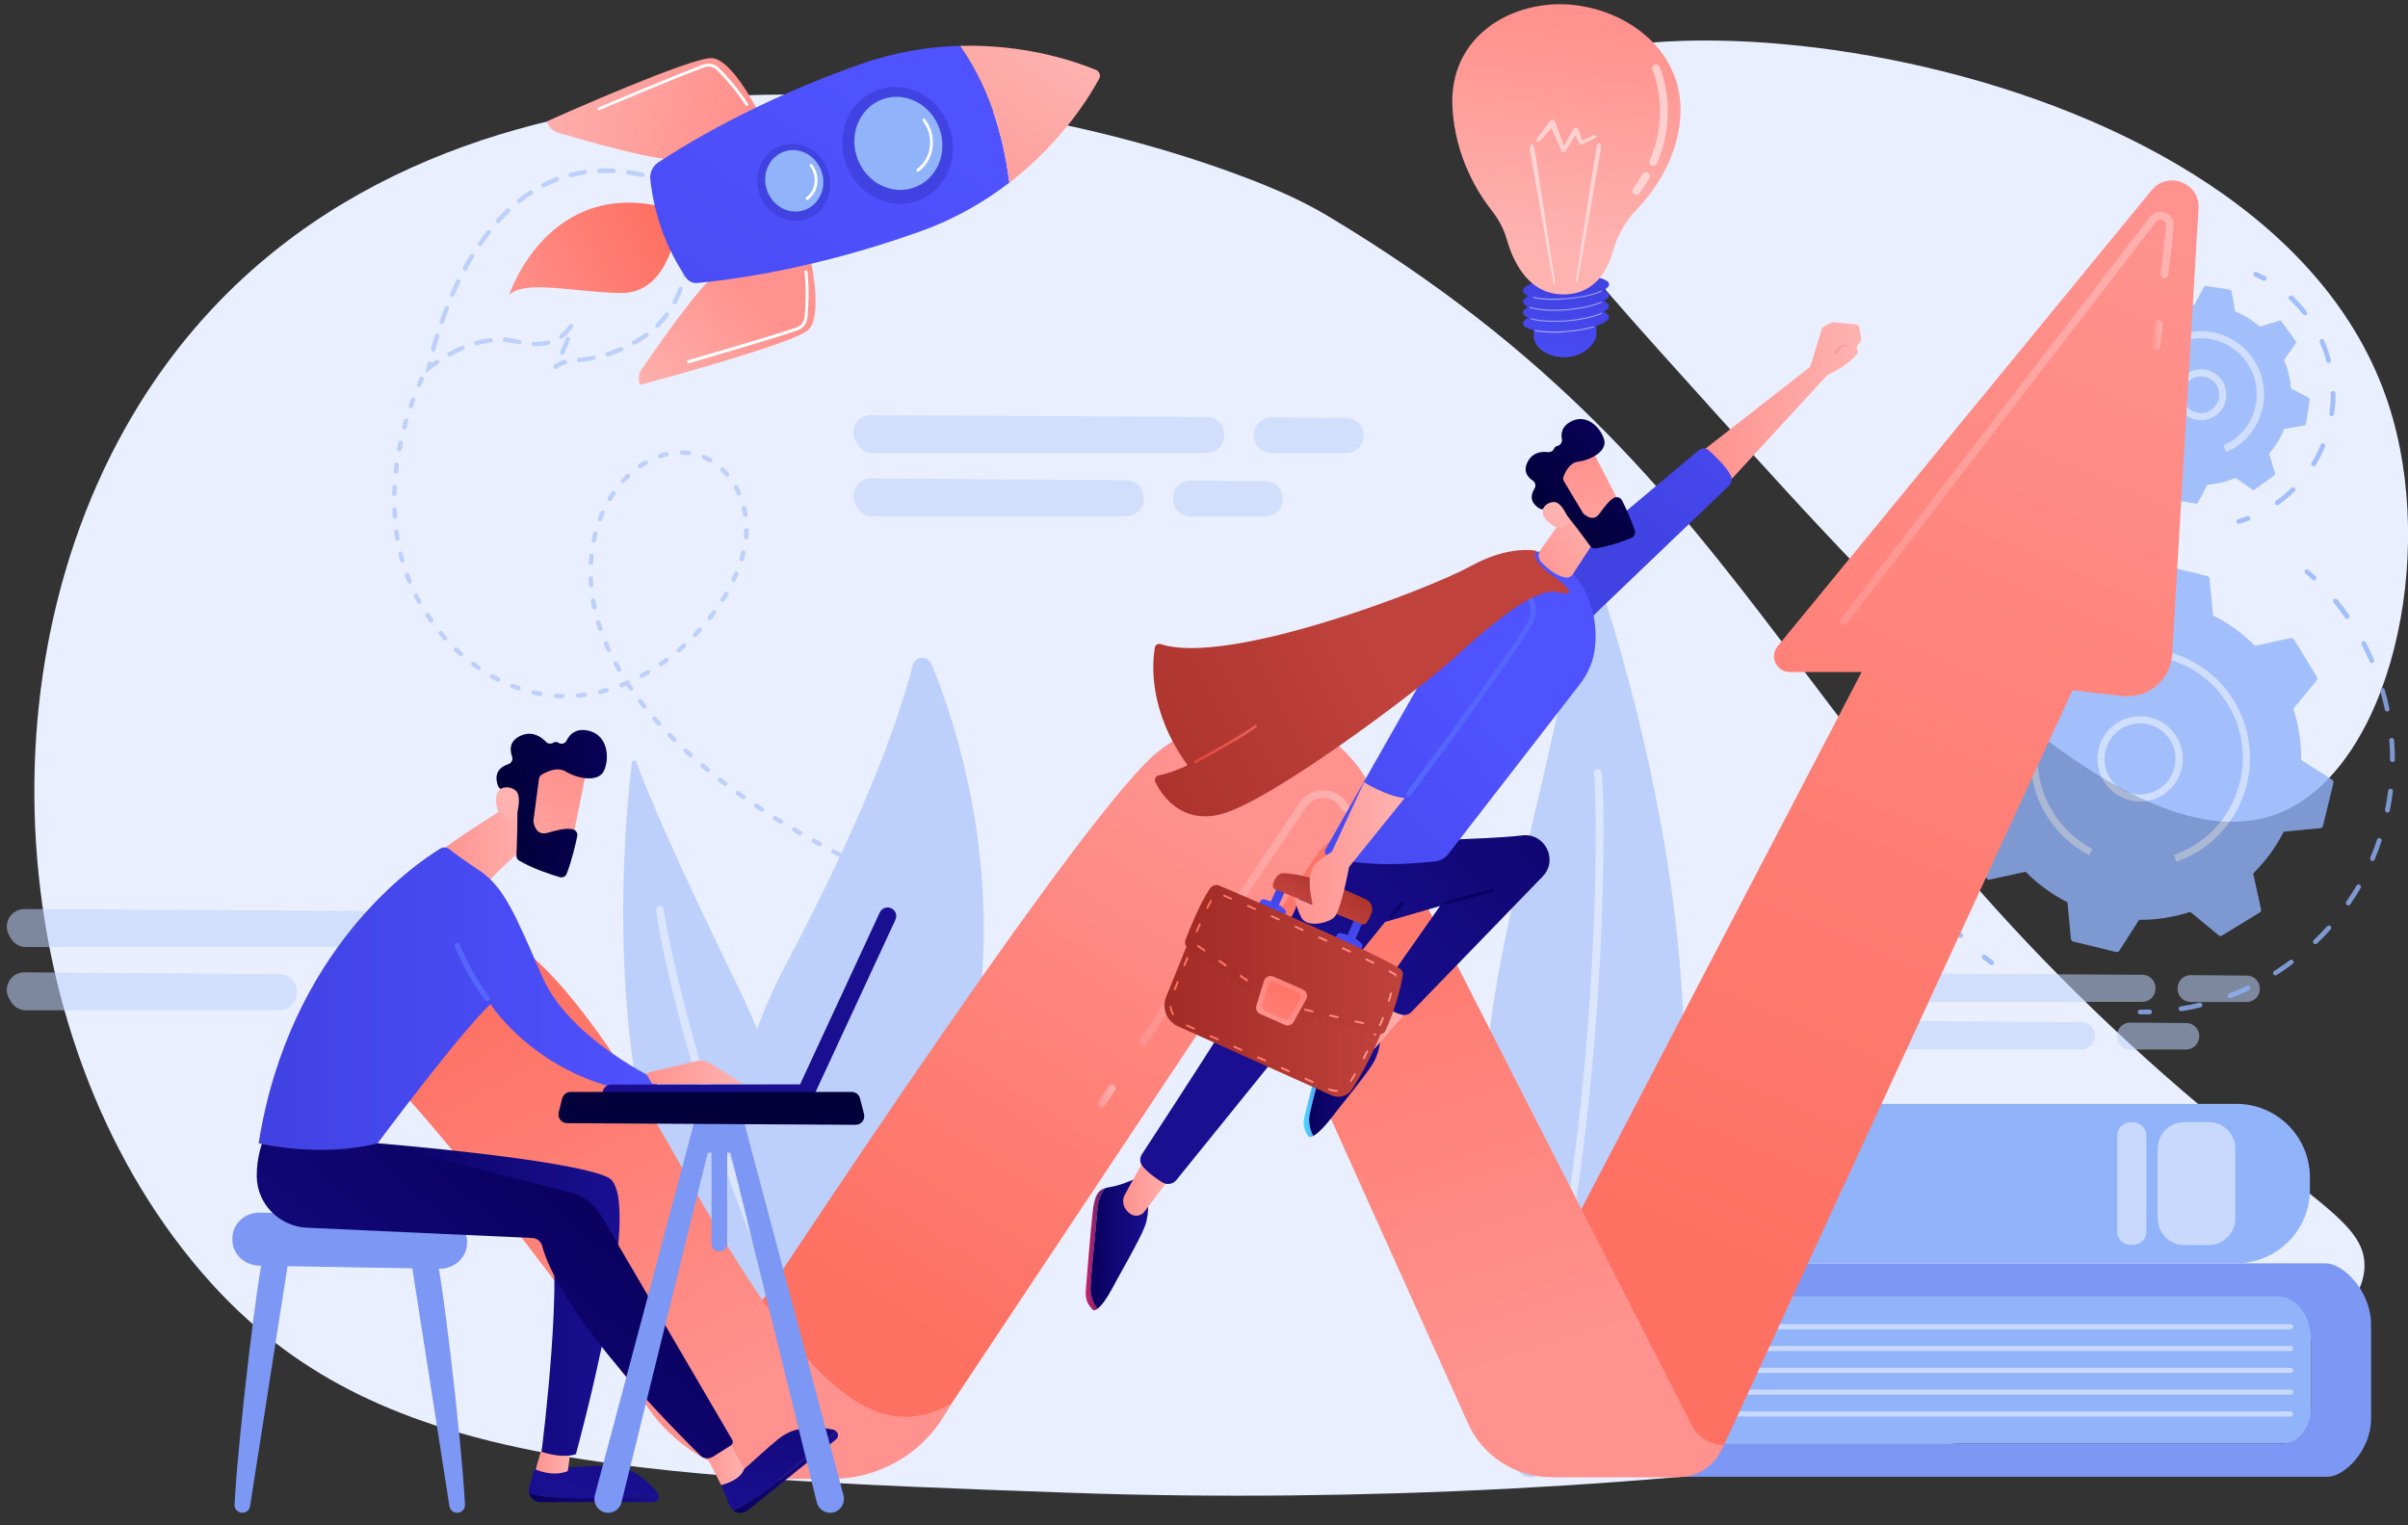 <?xml version="1.0" encoding="utf-8"?>
<!-- Generator: Adobe Illustrator 24.1.0, SVG Export Plug-In . SVG Version: 6.00 Build 0)  -->
<svg version="1.1" xmlns="http://www.w3.org/2000/svg" xmlns:xlink="http://www.w3.org/1999/xlink" x="0px" y="0px"
	 viewBox="0 0 2059.6 1304.4" style="enable-background:new 0 0 2059.6 1304.4;" xml:space="preserve">
<rect x="0" y="0" width="2059.6" height="1304.4" fill="#333333" stroke="none"/>
<style type="text/css">
	.st0{fill:#E9EFFE;}
	.st1{fill:#BDD0FB;}
	.st2{opacity:0.54;}
	.st3{opacity:0.8;}
	.st4{fill:#91B3FA;}
	.st5{opacity:0.5;fill:#FFFFFF;}
	.st6{fill:#DCE5FE;}
	.st7{fill:#7D97F4;}
	.st8{fill:url(#SVGID_1_);}
	.st9{fill:url(#SVGID_2_);}
	.st10{fill:url(#SVGID_3_);}
	.st11{fill:url(#SVGID_4_);}
	.st12{fill:url(#SVGID_5_);}
	.st13{fill:url(#SVGID_6_);}
	.st14{fill:url(#SVGID_7_);}
	.st15{fill:url(#SVGID_8_);}
	.st16{fill:url(#SVGID_9_);}
	.st17{fill:url(#SVGID_10_);}
	.st18{fill:url(#SVGID_11_);}
	.st19{fill:url(#SVGID_12_);}
	.st20{fill:url(#SVGID_13_);}
	.st21{fill:url(#SVGID_14_);}
	.st22{fill:url(#SVGID_15_);}
	.st23{fill:url(#SVGID_16_);}
	.st24{fill:url(#SVGID_17_);}
	.st25{fill:url(#SVGID_18_);}
	.st26{fill:url(#SVGID_19_);}
	.st27{fill:url(#SVGID_20_);}
	.st28{fill:url(#SVGID_21_);}
	.st29{fill:url(#SVGID_22_);}
	.st30{fill:url(#SVGID_23_);}
	.st31{fill:url(#SVGID_24_);}
	.st32{fill:url(#SVGID_25_);}
	.st33{fill:url(#SVGID_26_);}
	.st34{fill:url(#SVGID_27_);}
	.st35{fill:url(#SVGID_28_);}
	.st36{fill:url(#SVGID_29_);}
	.st37{fill:url(#SVGID_30_);}
	.st38{fill:url(#SVGID_31_);}
	.st39{fill:url(#SVGID_32_);}
	.st40{fill:url(#SVGID_33_);}
	.st41{fill:#5566FF;}
	.st42{fill:url(#SVGID_34_);}
	.st43{fill:url(#SVGID_35_);}
	.st44{fill:url(#SVGID_36_);}
	.st45{fill:url(#SVGID_37_);}
	.st46{fill:url(#SVGID_38_);}
	.st47{fill:url(#SVGID_39_);}
	.st48{fill:url(#SVGID_40_);}
	.st49{fill:url(#SVGID_41_);}
	.st50{fill:url(#SVGID_42_);}
	.st51{fill:url(#SVGID_43_);}
	.st52{fill:url(#SVGID_44_);}
	.st53{fill:url(#SVGID_45_);}
	.st54{fill:url(#SVGID_46_);}
	.st55{fill:url(#SVGID_47_);}
	.st56{fill:url(#SVGID_48_);}
	.st57{fill:url(#SVGID_49_);}
	.st58{fill:url(#SVGID_50_);}
	.st59{fill:url(#SVGID_51_);}
	.st60{fill:url(#SVGID_52_);}
	.st61{fill:url(#SVGID_53_);}
	.st62{fill:url(#SVGID_54_);}
	.st63{fill:url(#SVGID_55_);}
	.st64{fill:url(#SVGID_56_);}
	.st65{fill:url(#SVGID_57_);}
	.st66{fill:url(#SVGID_58_);}
	.st67{fill:url(#SVGID_59_);}
	.st68{fill:url(#SVGID_60_);}
	.st69{fill:#FFFFFF;}
	.st70{fill:url(#SVGID_61_);}
	.st71{fill:url(#SVGID_62_);}
	.st72{fill:url(#SVGID_63_);}
	.st73{fill:url(#SVGID_64_);}
	.st74{fill:url(#SVGID_65_);}
</style>
<g id="Background">
</g>
<g id="Illustration">
	<g>
		<path class="st0" d="M1287.6,84.4c-23.3,44.1,44.2,118.8,178.3,267.3c157.9,174.8,357.1,395.4,484.3,343.3
			c93.6-38.3,135.7-219.2,92.4-350.3C1939.4,32.5,1343.8-22.1,1287.6,84.4z"/>
		<path class="st0" d="M2022.3,1085.2c-9.6,136.7-626.5,208.2-1103.3,191.5c-396.9-13.9-598.2-24-738.9-180
			C2.4,899.7-25,552.1,134.5,322.3C351.3,10.1,815.9,57.5,1064.1,151.4c27.8,10.5,50.2,20.5,71.8,33.4
			c385.5,231.1,386.9,474,785.5,793.4C1990.9,1034.1,2024.6,1052.5,2022.3,1085.2z"/>
		<g>
			<path class="st1" d="M787.2,764.8c-0.4,0.1-0.9,0.1-1.3-0.1l-4.4-1.9c-1-0.4-1.4-1.5-1-2.5c0.4-1,1.5-1.4,2.5-1l4.4,1.9
				c1,0.4,1.4,1.5,1,2.5C788.1,764.3,787.7,764.7,787.2,764.8z M770.4,757.5c-0.4,0.1-0.9,0.1-1.4-0.1c-1.8-0.8-3.5-1.6-5.3-2.4
				c-1-0.4-1.4-1.6-1-2.5c0.4-1,1.6-1.4,2.5-1c1.8,0.8,3.5,1.6,5.3,2.4c1,0.4,1.4,1.6,1,2.5C771.4,757,770.9,757.4,770.4,757.5z
				 M753,749.5c-0.4,0.1-0.9,0.1-1.4-0.1c-1.7-0.8-3.5-1.6-5.2-2.5c-1-0.5-1.4-1.6-0.9-2.6c0.5-1,1.6-1.4,2.6-0.9
				c1.7,0.8,3.5,1.6,5.2,2.4c1,0.4,1.4,1.6,0.9,2.5C753.9,749,753.5,749.4,753,749.5z M735.7,741.2c-0.5,0.1-1,0.1-1.4-0.1
				c-1.7-0.8-3.5-1.7-5.2-2.6c-0.9-0.5-1.3-1.6-0.9-2.6c0.5-0.9,1.6-1.3,2.6-0.9c1.7,0.9,3.4,1.7,5.1,2.5c1,0.5,1.3,1.6,0.9,2.6
				C736.6,740.7,736.2,741.1,735.7,741.2z M718.5,732.6c-0.5,0.1-1,0.1-1.5-0.1c-1.7-0.9-3.4-1.8-5.1-2.7c-0.9-0.5-1.3-1.7-0.8-2.6
				c0.5-0.9,1.7-1.3,2.6-0.8c1.7,0.9,3.4,1.8,5.1,2.7c0.9,0.5,1.3,1.6,0.8,2.6C719.4,732.1,719,732.5,718.5,732.6z M701.6,723.6
				c-0.5,0.2-1,0.1-1.5-0.1c-1.7-0.9-3.4-1.8-5-2.8c-0.9-0.5-1.3-1.7-0.7-2.6c0.5-0.9,1.7-1.3,2.6-0.7c1.7,0.9,3.3,1.8,5,2.8
				c0.9,0.5,1.3,1.7,0.8,2.6C702.5,723.2,702.1,723.5,701.6,723.6z M684.9,714.2c-0.5,0.2-1.1,0.1-1.5-0.2c-1.7-1-3.3-1.9-5-2.9
				c-0.9-0.5-1.2-1.7-0.7-2.6c0.5-0.9,1.7-1.2,2.6-0.7c1.6,1,3.3,1.9,5,2.9c0.9,0.5,1.2,1.7,0.7,2.6
				C685.7,713.8,685.3,714.1,684.9,714.2z M668.4,704.4c-0.5,0.2-1.1,0.1-1.6-0.2c-1.6-1-3.3-2-4.9-3c-0.9-0.6-1.2-1.7-0.6-2.6
				c0.6-0.9,1.7-1.2,2.6-0.6c1.6,1,3.2,2,4.9,3c0.9,0.6,1.2,1.7,0.6,2.6C669.2,704,668.9,704.3,668.4,704.4z M652.2,694.1
				c-0.5,0.2-1.1,0.1-1.6-0.2c-1.6-1.1-3.2-2.1-4.8-3.2c-0.9-0.6-1.1-1.8-0.5-2.7c0.6-0.9,1.8-1.1,2.7-0.5c1.6,1.1,3.2,2.1,4.8,3.2
				c0.9,0.6,1.1,1.8,0.6,2.7C653,693.7,652.7,694,652.2,694.1z M636.4,683.4c-0.6,0.2-1.2,0.1-1.7-0.3c-1.6-1.1-3.1-2.2-4.7-3.3
				c-0.9-0.6-1.1-1.8-0.4-2.7c0.6-0.9,1.8-1.1,2.7-0.4c1.5,1.1,3.1,2.2,4.7,3.3c0.9,0.6,1.1,1.8,0.5,2.7
				C637.1,683,636.8,683.3,636.4,683.4z M620.9,672.1c-0.6,0.2-1.2,0.1-1.7-0.3c-1.5-1.2-3.1-2.3-4.6-3.5c-0.8-0.6-1-1.9-0.3-2.7
				c0.6-0.8,1.9-1,2.7-0.3c1.5,1.2,3,2.3,4.5,3.5c0.8,0.6,1,1.8,0.4,2.7C621.6,671.7,621.3,672,620.9,672.1z M605.9,660.2
				c-0.6,0.2-1.3,0.1-1.8-0.3c-1.5-1.2-3-2.5-4.4-3.7c-0.8-0.7-0.9-1.9-0.2-2.7c0.7-0.8,1.9-0.9,2.7-0.2c1.5,1.2,2.9,2.5,4.4,3.7
				c0.8,0.7,0.9,1.9,0.3,2.7C606.6,659.9,606.2,660.1,605.9,660.2z M591.4,647.7c-0.6,0.2-1.3,0.1-1.9-0.4c-1.4-1.3-2.9-2.6-4.3-3.9
				c-0.8-0.7-0.8-1.9-0.1-2.7c0.7-0.8,1.9-0.8,2.7-0.1c1.4,1.3,2.8,2.6,4.2,3.9c0.8,0.7,0.9,1.9,0.1,2.7
				C592,647.4,591.7,647.6,591.4,647.7z M577.4,634.5c-0.7,0.2-1.4,0.1-1.9-0.5c-1.4-1.4-2.7-2.7-4.1-4.1c-0.7-0.8-0.7-2,0-2.7
				c0.8-0.7,2-0.7,2.7,0c1.3,1.4,2.7,2.7,4,4.1c0.8,0.7,0.8,2,0,2.7C578,634.2,577.7,634.4,577.4,634.5z M564.2,620.6
				c-0.7,0.2-1.5,0-2-0.5c-1.3-1.4-2.6-2.9-3.8-4.3c-0.7-0.8-0.6-2,0.2-2.7c0.8-0.7,2-0.6,2.7,0.2c1.3,1.4,2.5,2.9,3.8,4.3
				c0.7,0.8,0.6,2-0.1,2.7C564.7,620.4,564.5,620.5,564.2,620.6z M551.8,606c-0.7,0.2-1.6,0-2.1-0.6c-1.2-1.5-2.4-3-3.6-4.6
				c-0.6-0.8-0.5-2,0.4-2.7c0.8-0.6,2-0.5,2.7,0.4c1.2,1.5,2.3,3,3.5,4.5c0.7,0.8,0.5,2-0.3,2.7C552.2,605.8,552,605.9,551.8,606z
				 M540.3,590.6c-0.8,0.2-1.7,0-2.2-0.7c-0.8-1.2-1.6-2.4-2.4-3.6c-1.1,0.5-2.2,0.9-3.4,1.4c-1,0.4-2.1-0.1-2.5-1.1
				c-0.4-1,0.1-2.1,1.1-2.5c1.8-0.7,3.5-1.4,5.3-2.2c1-0.4,2.1,0,2.5,1c0.2,0.4,0.2,0.8,0.1,1.2c0.8,1.2,1.6,2.4,2.5,3.6
				c0.6,0.9,0.4,2.1-0.5,2.7C540.7,590.5,540.5,590.6,540.3,590.6z M519.5,592C519.5,592,519.5,592,519.5,592
				c-1.9,0.5-3.8,1-5.7,1.5c-1,0.2-2.1-0.4-2.3-1.4c-0.2-1,0.4-2.1,1.4-2.3c1.8-0.4,3.7-0.9,5.5-1.4c1-0.3,2.1,0.3,2.4,1.3
				C521.1,590.6,520.5,591.7,519.5,592z M500.8,595.9c-0.1,0-0.2,0.1-0.3,0.1c-1.9,0.3-3.9,0.5-5.8,0.7c-1.1,0.1-2-0.7-2.1-1.7
				c-0.1-1.1,0.7-2,1.7-2.1c1.9-0.2,3.8-0.4,5.6-0.6c1.1-0.1,2,0.6,2.2,1.6C502.2,594.8,501.7,595.6,500.8,595.9z M549.6,579.6
				c-0.9,0.3-1.8-0.1-2.3-0.9c-0.5-0.9-0.2-2.1,0.8-2.6c1.7-0.9,3.3-1.8,5-2.8c0.9-0.5,2.1-0.2,2.6,0.7c0.5,0.9,0.2,2.1-0.7,2.6
				c-1.7,1-3.4,1.9-5.1,2.8C549.9,579.6,549.8,579.6,549.6,579.6z M481.7,597.1c-0.2,0.1-0.4,0.1-0.6,0.1l-1.3,0
				c-1.5,0-3-0.1-4.5-0.2c-1.1-0.1-1.9-1-1.8-2c0.1-1.1,1-1.9,2-1.8c1.5,0.1,2.9,0.2,4.4,0.2l1.3,0c1.1,0,1.9,0.9,1.9,2
				C483,596.1,482.4,596.8,481.7,597.1z M566,569.6c-0.8,0.2-1.7,0-2.2-0.7c-0.6-0.9-0.4-2.1,0.5-2.7c1.6-1.1,3.1-2.2,4.6-3.3
				c0.8-0.6,2.1-0.5,2.7,0.4c0.6,0.9,0.5,2.1-0.4,2.7c-1.6,1.2-3.1,2.3-4.7,3.4C566.3,569.5,566.2,569.6,566,569.6z M530,574.4
				c-0.8,0.3-1.8-0.1-2.2-0.9c-1-1.7-1.9-3.4-2.8-5.1c-0.5-0.9-0.2-2.1,0.8-2.6c0.9-0.5,2.1-0.2,2.6,0.8c0.9,1.7,1.8,3.3,2.8,5
				c0.5,0.9,0.2,2.1-0.7,2.6C530.3,574.3,530.2,574.4,530,574.4z M581.2,557.9c-0.7,0.2-1.5,0-2-0.6c-0.7-0.8-0.6-2,0.2-2.7
				c1.4-1.2,2.9-2.5,4.3-3.8c0.8-0.7,2-0.7,2.7,0.1c0.7,0.8,0.7,2-0.1,2.7c-1.4,1.3-2.9,2.6-4.4,3.9
				C581.6,557.7,581.4,557.8,581.2,557.9z M462.6,595.2c-0.3,0.1-0.6,0.1-0.9,0.1c-1.9-0.3-3.8-0.7-5.7-1.2c-1-0.2-1.7-1.3-1.4-2.3
				c0.2-1,1.3-1.7,2.3-1.4c1.8,0.4,3.7,0.8,5.5,1.1c1,0.2,1.7,1.2,1.6,2.2C463.8,594.4,463.3,595,462.6,595.2z M595.1,544.7
				c-0.6,0.2-1.4,0.1-1.9-0.4c-0.8-0.7-0.8-1.9-0.1-2.7c1.3-1.4,2.6-2.8,3.9-4.2c0.7-0.8,1.9-0.9,2.7-0.1c0.8,0.7,0.9,1.9,0.1,2.7
				c-1.3,1.4-2.6,2.9-4,4.3C595.6,544.5,595.4,544.6,595.1,544.7z M444.1,590.4c-0.4,0.1-0.8,0.1-1.2,0c-1.8-0.6-3.7-1.3-5.5-2
				c-1-0.4-1.5-1.5-1.1-2.5c0.4-1,1.5-1.5,2.5-1.1c1.8,0.7,3.5,1.3,5.3,1.9c1,0.3,1.5,1.4,1.2,2.4
				C445.1,589.8,444.6,590.2,444.1,590.4z M521.2,557.4c-0.9,0.3-1.9-0.1-2.3-1c-0.8-1.8-1.6-3.5-2.4-5.3c-0.4-1,0-2.1,1-2.5
				c1-0.4,2.1,0,2.5,1c0.7,1.7,1.5,3.5,2.3,5.2c0.4,1,0,2.1-0.9,2.5C521.3,557.4,521.3,557.4,521.2,557.4z M607.6,530.2
				c-0.6,0.2-1.2,0.1-1.8-0.3c-0.8-0.7-1-1.9-0.3-2.7c1.2-1.5,2.3-3,3.5-4.5c0.6-0.9,1.8-1,2.7-0.4c0.9,0.6,1,1.8,0.4,2.7
				c-1.1,1.6-2.3,3.1-3.5,4.6C608.3,529.9,608,530.1,607.6,530.2z M426.4,582.9c-0.5,0.1-1,0.1-1.4-0.1c-1.7-0.9-3.4-1.8-5.1-2.8
				c-0.9-0.5-1.3-1.7-0.7-2.6c0.5-0.9,1.7-1.3,2.6-0.7c1.7,0.9,3.3,1.8,5,2.7c0.9,0.5,1.3,1.6,0.8,2.6
				C427.3,582.4,426.9,582.8,426.4,582.9z M618.7,514.6c-0.5,0.2-1.1,0.1-1.6-0.2c-0.9-0.6-1.2-1.8-0.6-2.6c1-1.6,2-3.2,3-4.9
				c0.5-0.9,1.7-1.2,2.6-0.7c0.9,0.5,1.2,1.7,0.7,2.6c-1,1.7-2,3.3-3,5C619.5,514.2,619.1,514.4,618.7,514.6z M410,573.1
				c-0.5,0.2-1.2,0.1-1.7-0.3c-1.6-1.1-3.2-2.2-4.7-3.4c-0.8-0.6-1-1.8-0.4-2.7c0.6-0.9,1.8-1,2.7-0.4c1.5,1.1,3.1,2.2,4.6,3.3
				c0.9,0.6,1.1,1.8,0.5,2.7C410.7,572.7,410.4,573,410,573.1z M514.1,539.6c-1,0.3-2.1-0.2-2.4-1.2c-0.4-1.2-0.8-2.5-1.2-3.8
				c-0.2-0.6-0.4-1.2-0.6-1.8c-0.3-1,0.3-2.1,1.3-2.4c0,0,0,0,0,0c1-0.3,2.1,0.3,2.4,1.3c0.2,0.6,0.4,1.2,0.5,1.7
				c0.4,1.2,0.8,2.5,1.2,3.7C515.6,538.2,515.1,539.3,514.1,539.6C514.1,539.6,514.1,539.6,514.1,539.6z M628,497.8
				c-0.4,0.1-0.9,0.1-1.4-0.1c-1-0.5-1.4-1.6-0.9-2.6c0.8-1.7,1.6-3.4,2.3-5.2c0.4-1,1.5-1.4,2.5-1c1,0.4,1.4,1.5,1,2.5
				c-0.8,1.8-1.6,3.6-2.4,5.3C628.9,497.3,628.5,497.7,628,497.8z M394.9,561.2c-0.6,0.2-1.3,0.1-1.9-0.4c-1.5-1.3-2.9-2.6-4.3-4
				c-0.8-0.7-0.8-1.9-0.1-2.7c0.7-0.8,1.9-0.8,2.7-0.1c1.4,1.3,2.8,2.6,4.2,3.9c0.8,0.7,0.9,1.9,0.2,2.7
				C395.5,560.9,395.2,561.1,394.9,561.2z M509,521.2c-0.1,0-0.1,0-0.2,0c-1,0.2-2.1-0.4-2.3-1.5c-0.4-1.9-0.8-3.8-1.1-5.7
				c-0.2-1,0.5-2,1.6-2.2c1-0.2,2,0.5,2.2,1.6c0.3,1.9,0.7,3.7,1.1,5.6C510.5,519.9,509.9,520.9,509,521.2z M634.9,480
				c-0.4,0.1-0.7,0.1-1.1,0c-1-0.3-1.6-1.4-1.3-2.4c0.5-1.8,1-3.7,1.5-5.5c0.2-1,1.3-1.7,2.3-1.4c1,0.2,1.7,1.3,1.4,2.3
				c-0.4,1.9-1,3.8-1.5,5.7C636,479.3,635.5,479.8,634.9,480z M381.3,547.7c-0.7,0.2-1.5,0-2-0.6c-1.3-1.4-2.6-2.9-3.8-4.4
				c-0.7-0.8-0.6-2,0.2-2.7c0.8-0.7,2-0.6,2.7,0.2c1.2,1.5,2.5,2.9,3.7,4.3c0.7,0.8,0.6,2-0.2,2.7
				C381.8,547.5,381.6,547.6,381.3,547.7z M638.6,461.2c-0.2,0.1-0.5,0.1-0.7,0.1c-1.1-0.1-1.8-1-1.7-2.1c0.2-1.9,0.3-3.8,0.3-5.6
				c0-1.1,0.9-1.9,2-1.9c1.1,0,1.9,0.9,1.9,2c0,1.9-0.2,3.9-0.3,5.9C639.9,460.3,639.3,460.9,638.6,461.2z M506.2,502.2
				c-0.1,0-0.3,0.1-0.4,0.1c-1.1,0.1-2-0.7-2.1-1.8c-0.2-1.9-0.3-3.9-0.3-5.8c0-1.1,0.8-2,1.8-2c1.1,0,1.9,0.8,2,1.8
				c0.1,1.9,0.2,3.8,0.3,5.7C507.6,501.1,507.1,501.9,506.2,502.2z M369.4,532.6c-0.8,0.2-1.6,0-2.1-0.7c-1.1-1.6-2.2-3.2-3.3-4.8
				c-0.6-0.9-0.3-2.1,0.5-2.7c0.9-0.6,2.1-0.3,2.7,0.5c1,1.6,2.1,3.2,3.2,4.7c0.6,0.9,0.4,2.1-0.5,2.7
				C369.8,532.5,369.6,532.6,369.4,532.6z M638.1,442c-0.1,0-0.2,0.1-0.3,0.1c-1,0.2-2-0.5-2.2-1.6c-0.3-1.8-0.7-3.7-1.1-5.5
				c-0.3-1,0.4-2.1,1.4-2.3c1-0.3,2.1,0.4,2.3,1.4c0.5,1.9,0.9,3.9,1.2,5.8C639.6,440.9,639,441.8,638.1,442z M506,483
				c-0.2,0.1-0.4,0.1-0.7,0.1c-1.1-0.1-1.9-1-1.8-2c0.1-1.9,0.3-3.9,0.5-5.8c0.1-1.1,1-1.8,2.1-1.7c1.1,0.1,1.8,1,1.7,2.1
				c-0.2,1.9-0.3,3.8-0.4,5.7C507.3,482.1,506.8,482.8,506,483z M359.2,516.4c-0.9,0.3-1.8-0.1-2.3-0.9c-0.9-1.7-1.8-3.4-2.7-5.1
				c-0.5-0.9-0.1-2.1,0.8-2.6c0.9-0.5,2.1-0.1,2.6,0.8c0.9,1.7,1.7,3.4,2.7,5c0.5,0.9,0.2,2.1-0.8,2.6
				C359.5,516.3,359.3,516.4,359.2,516.4z M508.5,464c-0.3,0.1-0.6,0.1-1,0c-1-0.2-1.7-1.2-1.5-2.3c0.4-1.9,0.8-3.8,1.3-5.7
				c0.3-1,1.3-1.6,2.3-1.4c1,0.3,1.6,1.3,1.4,2.3c-0.5,1.8-0.9,3.7-1.3,5.5C509.6,463.3,509.1,463.8,508.5,464z M632.6,423.7
				c-0.9,0.3-1.9-0.1-2.3-1c-0.8-1.7-1.6-3.4-2.5-5c-0.5-0.9-0.2-2.1,0.7-2.6c0.9-0.5,2.1-0.2,2.6,0.7c0.9,1.7,1.8,3.5,2.7,5.3
				c0.4,1,0,2.1-1,2.5C632.7,423.7,632.7,423.7,632.6,423.7z M350.9,499.1c-0.9,0.3-2-0.2-2.3-1.1c-0.7-1.8-1.4-3.6-2.1-5.4
				c-0.4-1,0.1-2.1,1.1-2.5c1-0.4,2.1,0.1,2.5,1.1c0.7,1.8,1.4,3.5,2.1,5.3c0.4,1-0.1,2.1-1,2.5C351,499.1,351,499.1,350.9,499.1z
				 M513.8,445.6c-0.4,0.1-0.8,0.1-1.3,0c-1-0.4-1.5-1.5-1.1-2.5c0.7-1.8,1.4-3.6,2.2-5.4c0.4-1,1.6-1.4,2.5-1c1,0.4,1.4,1.6,1,2.5
				c-0.8,1.7-1.5,3.5-2.1,5.2C514.8,445,514.4,445.5,513.8,445.6z M622.4,407.6c-0.7,0.2-1.5,0-2-0.6c-1.2-1.4-2.5-2.8-3.8-4.1
				c-0.8-0.7-0.8-1.9,0-2.7c0.7-0.8,1.9-0.8,2.7,0c1.4,1.4,2.8,2.8,4.1,4.3c0.7,0.8,0.6,2-0.2,2.7
				C622.9,407.4,622.6,407.5,622.4,407.6z M522.1,428.4c-0.5,0.2-1.1,0.1-1.6-0.2c-0.9-0.5-1.2-1.7-0.7-2.6c1-1.7,2.1-3.3,3.2-4.9
				c0.6-0.9,1.8-1.1,2.7-0.5c0.9,0.6,1.1,1.8,0.5,2.7c-1,1.5-2.1,3.2-3,4.8C523,428,522.6,428.2,522.1,428.4z M344.7,481
				C344.6,481,344.6,481,344.7,481c-1.1,0.3-2.1-0.3-2.4-1.3c-0.5-1.9-1-3.7-1.5-5.6c-0.3-1,0.4-2.1,1.4-2.3c1-0.3,2.1,0.4,2.3,1.4
				c0.4,1.8,0.9,3.7,1.4,5.5C346.2,479.7,345.6,480.7,344.7,481z M607.8,395.3c-0.5,0.2-1,0.1-1.5-0.2c-1.6-0.9-3.3-1.8-4.9-2.5
				c-1-0.4-1.4-1.5-1-2.5c0.4-1,1.5-1.4,2.5-1c1.8,0.8,3.6,1.7,5.3,2.7c0.9,0.5,1.2,1.7,0.7,2.6
				C608.6,394.9,608.2,395.2,607.8,395.3z M533.6,413c-0.6,0.2-1.4,0.1-1.9-0.4c-0.8-0.7-0.8-1.9-0.1-2.7c1.3-1.4,2.7-2.8,4.1-4.2
				c0.8-0.7,2-0.7,2.7,0.1c0.7,0.8,0.7,2-0.1,2.7c-1.4,1.3-2.7,2.6-4,4C534.2,412.7,533.9,412.9,533.6,413z M589.7,389.2
				c-0.3,0.1-0.5,0.1-0.8,0.1c-1.8-0.2-3.7-0.4-5.5-0.4c-1.1,0-1.9-0.9-1.9-1.9c0-1.1,0.9-1.9,1.9-1.9c2,0,4,0.2,6,0.4
				c1.1,0.1,1.8,1.1,1.7,2.1C590.9,388.4,590.4,389,589.7,389.2z M548.1,400.5c-0.8,0.2-1.7,0-2.2-0.8c-0.6-0.9-0.4-2.1,0.5-2.7
				c1.6-1.1,3.3-2.2,5-3.1c0.9-0.5,2.1-0.2,2.6,0.7c0.5,0.9,0.2,2.1-0.7,2.6c-1.6,0.9-3.2,1.9-4.8,3
				C548.4,400.4,548.2,400.5,548.1,400.5z M570.7,390.3c0,0-0.1,0-0.1,0c-1.8,0.4-3.6,0.9-5.4,1.5c-1,0.3-2.1-0.2-2.4-1.2
				c-0.3-1,0.2-2.1,1.2-2.4c1.9-0.6,3.8-1.2,5.7-1.6c1-0.2,2.1,0.4,2.3,1.4C572.2,389,571.6,390,570.7,390.3z M340.5,462.3
				c-0.1,0-0.2,0-0.3,0.1c-1,0.2-2-0.5-2.2-1.6c-0.3-1.9-0.6-3.8-0.9-5.7c-0.1-1,0.6-2,1.6-2.2c1.1-0.1,2,0.6,2.2,1.6
				c0.3,1.9,0.5,3.8,0.9,5.6C342,461.1,341.4,462,340.5,462.3z M338.3,443.3c-0.1,0-0.3,0.1-0.4,0.1c-1.1,0.1-2-0.7-2-1.8
				c-0.1-1.9-0.2-3.9-0.3-5.8c0-1.1,0.8-1.9,1.8-2c1.1,0,2,0.8,2,1.8c0.1,1.9,0.2,3.8,0.3,5.7C339.7,442.2,339.1,443,338.3,443.3z
				 M337.9,424.1c-0.2,0.1-0.4,0.1-0.6,0.1c-1.1,0-1.9-0.9-1.9-2c0-1.9,0.1-3.9,0.2-5.8c0.1-1.1,1-1.9,2-1.8c1.1,0.1,1.9,1,1.8,2
				c-0.1,1.9-0.2,3.8-0.2,5.7C339.2,423.2,338.6,423.9,337.9,424.1z M339.2,405c-0.2,0.1-0.5,0.1-0.8,0.1c-1.1-0.1-1.8-1.1-1.7-2.1
				c0.2-1.9,0.4-3.8,0.7-5.8c0.1-1,1.1-1.8,2.2-1.6c1,0.1,1.8,1.1,1.6,2.2c-0.3,1.9-0.5,3.8-0.7,5.7
				C340.4,404.1,339.9,404.7,339.2,405z M342,386c-0.3,0.1-0.6,0.1-0.9,0.1c-1-0.2-1.7-1.2-1.5-2.2c0.4-1.9,0.8-3.8,1.2-5.7
				c0.2-1,1.2-1.7,2.3-1.5c1,0.2,1.7,1.2,1.5,2.3c-0.4,1.9-0.8,3.7-1.1,5.6C343.2,385.3,342.7,385.8,342,386z M346.4,367.3
				c-0.3,0.1-0.7,0.1-1.1,0c-1-0.3-1.6-1.3-1.4-2.4c0.5-1.9,1-3.7,1.6-5.6c0.3-1,1.4-1.6,2.4-1.3c1,0.3,1.6,1.4,1.3,2.4
				c-0.5,1.8-1.1,3.7-1.5,5.5C347.5,366.6,347,367.1,346.4,367.3z M352,349c-0.4,0.1-0.8,0.1-1.2,0c-1-0.3-1.5-1.4-1.2-2.4
				c0.6-1.8,1.3-3.6,1.9-5.5c0.4-1,1.5-1.5,2.5-1.1c1,0.4,1.5,1.5,1.1,2.5c-0.7,1.8-1.3,3.6-1.9,5.4
				C353.1,348.4,352.6,348.8,352,349z M358.9,331.1c-0.4,0.1-0.9,0.1-1.3-0.1c-1-0.4-1.4-1.5-1-2.5c0.7-1.8,1.5-3.6,2.3-5.3
				c0.4-1,1.6-1.4,2.5-1c1,0.4,1.4,1.6,1,2.5c-0.8,1.7-1.5,3.5-2.3,5.3C359.8,330.5,359.4,330.9,358.9,331.1z"/>
		</g>
		<g>
			<path class="st1" d="M675.4,1183.5c-6.8,6.8-18.3,4.5-22.1-4.3c-20.7-48.9-66.9-192.5,19-354.6c72.5-136.9,98.9-218,108.3-255.6
				c2-8,13-8.8,16.1-1.2C831.3,651.5,920.9,935.5,675.4,1183.5z"/>
		</g>
		<g>
			<g class="st2">
				<path class="st1" d="M1832.4,833.6l-215.4-1.2c-8.8,0-14.3,9.6-9.8,17.1l1.1,1.8c2,3.4,5.7,5.5,9.7,5.5h214.3
					c6.2,0,11.3-5.1,11.3-11.3v-0.6C1843.7,838.7,1838.6,833.6,1832.4,833.6z"/>
				<path class="st1" d="M1862.5,845.2v0.4c0,6.2,5.1,11.3,11.3,11.3h47.8c5.1,0,9.6-3.4,10.9-8.4v0c1.9-7.1-3.4-14.2-10.8-14.2
					l-47.8-0.4C1867.6,833.8,1862.5,838.9,1862.5,845.2z"/>
			</g>
			<g class="st2">
				<path class="st1" d="M1780.6,874.2L1617,873c-8.8,0-14.3,9.6-9.8,17.1l1.1,1.8c2,3.4,5.7,5.5,9.7,5.5h162.5
					c6.2,0,11.3-5.1,11.3-11.3v-0.6C1791.8,879.3,1786.8,874.2,1780.6,874.2z"/>
				<path class="st1" d="M1810.7,885.8v0.4c0,6.2,5.1,11.3,11.3,11.3h47.8c5.1,0,9.6-3.4,10.9-8.4l0,0c1.9-7.1-3.4-14.2-10.8-14.2
					l-47.8-0.4C1815.8,874.4,1810.7,879.5,1810.7,885.8z"/>
			</g>
		</g>
		<g class="st3">
			<g>
				<g>
					<path class="st4" d="M1703.4,825.4c-0.4,0-0.8-0.2-1.1-0.4c-2.2-1.6-4.4-3.3-6.5-5c-0.9-0.7-1-2-0.3-2.9c0.7-0.9,2-1,2.9-0.3
						c2.1,1.7,4.2,3.3,6.4,4.9c0.9,0.7,1.1,1.9,0.4,2.8C1704.8,825.1,1704.1,825.4,1703.4,825.4z"/>
					<path class="st4" d="M1676.8,802c-0.5,0-1-0.2-1.3-0.6c-3.9-4-7.7-8.3-11.3-12.7c-0.7-0.9-0.6-2.1,0.3-2.9
						c0.9-0.7,2.1-0.6,2.9,0.3c3.5,4.3,7.3,8.5,11.1,12.4c0.8,0.8,0.8,2.1,0,2.9C1677.9,801.9,1677.3,802.1,1676.8,802z
						 M1649.6,767.3c-0.6,0-1.2-0.4-1.6-0.9c-3-4.8-5.9-9.7-8.5-14.7c-0.5-1-0.1-2.2,0.8-2.8c1-0.5,2.2-0.1,2.8,0.8
						c2.6,4.9,5.4,9.7,8.4,14.4c0.6,0.9,0.3,2.2-0.6,2.8C1650.4,767.3,1650,767.4,1649.6,767.3z M1629.9,727.9
						c-0.8,0-1.5-0.5-1.8-1.3c-2-5.3-3.8-10.7-5.3-16.1c-0.3-1.1,0.3-2.2,1.4-2.5c1.1-0.3,2.2,0.3,2.5,1.4
						c1.5,5.3,3.3,10.6,5.2,15.8c0.4,1.1-0.1,2.2-1.2,2.6C1630.5,727.9,1630.2,727.9,1629.9,727.9z M1618.7,685.2
						c-0.9-0.1-1.7-0.8-1.9-1.7c-0.9-5.6-1.5-11.2-1.9-16.9c-0.1-1.1,0.8-2.1,1.9-2.2c1.1-0.1,2.1,0.8,2.2,1.9
						c0.4,5.5,1,11.1,1.9,16.6c0.2,1.1-0.6,2.1-1.7,2.3C1619,685.2,1618.9,685.2,1618.7,685.2z M1616.5,641.2c-1.1-0.1-2-1-1.9-2.1
						l0.1-1.9c0.3-5,0.8-10,1.5-15c0.1-1.1,1.1-1.9,2.3-1.8c1.1,0.1,1.9,1.2,1.8,2.3c-0.6,4.9-1.1,9.8-1.4,14.7l-0.1,1.9
						C1618.6,640.4,1617.7,641.3,1616.5,641.2C1616.6,641.2,1616.5,641.2,1616.5,641.2z M1623.4,597.7c-0.1,0-0.3,0-0.4-0.1
						c-1.1-0.3-1.7-1.4-1.5-2.5c1.4-5.4,3.1-10.9,5-16.2c0.4-1.1,1.5-1.6,2.6-1.3c1.1,0.4,1.6,1.5,1.3,2.6
						c-1.8,5.2-3.5,10.6-4.9,15.9C1625.2,597.1,1624.3,597.7,1623.4,597.7z M1638.9,556.4c-0.3,0-0.5-0.1-0.8-0.2
						c-1-0.5-1.4-1.7-0.9-2.7c2.5-5,5.3-10.1,8.2-14.9c0.6-1,1.8-1.3,2.8-0.7c1,0.6,1.3,1.8,0.7,2.8c-2.8,4.7-5.5,9.7-8,14.6
						C1640.4,556,1639.7,556.4,1638.9,556.4z M1662.5,519.2c-0.4,0-0.8-0.2-1.1-0.4c-0.9-0.7-1-2-0.3-2.9c3.5-4.4,7.2-8.8,11-12.9
						c0.8-0.8,2.1-0.9,2.9-0.1c0.8,0.8,0.9,2.1,0.1,2.9c-3.8,4.1-7.4,8.3-10.8,12.6C1663.8,519,1663.1,519.2,1662.5,519.2z
						 M1693.2,487.6c-0.5,0-1.1-0.3-1.4-0.7c-0.7-0.9-0.6-2.1,0.3-2.9c4.3-3.6,8.8-7.1,13.4-10.4c0.9-0.7,2.2-0.4,2.8,0.5
						c0.7,0.9,0.4,2.2-0.5,2.8c-4.5,3.2-9,6.6-13.2,10.2C1694.2,487.5,1693.7,487.6,1693.2,487.6z M1729.8,462.9
						c-0.7,0-1.3-0.4-1.7-1.1c-0.5-1-0.2-2.2,0.8-2.8c5-2.7,10.1-5.2,15.3-7.4c1-0.5,2.2,0,2.7,1c0.5,1,0,2.2-1,2.7
						c-5.1,2.2-10.1,4.7-15,7.3C1730.5,462.9,1730.1,463,1729.8,462.9z M1770.5,446.2c-0.8-0.1-1.6-0.6-1.8-1.5
						c-0.3-1.1,0.3-2.2,1.4-2.5c5.4-1.6,10.9-3,16.5-4.2c1.1-0.2,2.2,0.5,2.4,1.6c0.2,1.1-0.5,2.2-1.6,2.4
						c-5.4,1.1-10.9,2.5-16.2,4.1C1771,446.2,1770.8,446.2,1770.5,446.2z"/>
					<path class="st4" d="M1814,438.1c-1-0.1-1.8-0.8-1.9-1.9c-0.1-1.1,0.7-2.1,1.9-2.2c2.7-0.2,5.5-0.4,8.2-0.5
						c1.1-0.1,2.1,0.8,2.1,1.9c0,1.1-0.8,2.1-1.9,2.1c-2.7,0.1-5.4,0.3-8,0.5C1814.2,438.2,1814.1,438.2,1814,438.1z"/>
				</g>
				<g>
					<path class="st4" d="M1979.1,496.4c-0.5,0-0.9-0.2-1.3-0.6c-1.9-1.8-3.9-3.7-6-5.4c-0.8-0.7-0.9-2-0.2-2.9
						c0.7-0.8,2-0.9,2.9-0.2c2,1.8,4.1,3.7,6.1,5.5c0.8,0.8,0.8,2.1,0.1,2.9C1980.3,496.2,1979.7,496.5,1979.1,496.4z"/>
					<path class="st4" d="M1865.3,864.7c-0.9-0.1-1.7-0.8-1.9-1.7c-0.2-1.1,0.6-2.2,1.7-2.3c5.4-0.9,10.8-1.9,16.1-3.2
						c1.1-0.3,2.2,0.4,2.5,1.5c0.3,1.1-0.4,2.2-1.5,2.5c-5.4,1.3-10.9,2.4-16.4,3.3C1865.6,864.7,1865.5,864.7,1865.3,864.7z
						 M1907.3,853.5c-0.8,0-1.5-0.5-1.8-1.3c-0.4-1.1,0.1-2.2,1.2-2.6c5.1-1.9,10.2-4.1,15.1-6.4c1-0.5,2.2,0,2.7,1
						c0.5,1,0,2.2-1,2.7c-5,2.4-10.2,4.6-15.4,6.5C1907.8,853.5,1907.5,853.5,1907.3,853.5z M1946.1,834.1c-0.6,0-1.2-0.4-1.6-0.9
						c-0.6-1-0.3-2.2,0.6-2.8c1-0.6,1.9-1.2,2.9-1.9c3.6-2.4,7.2-4.8,10.6-7.4c0.9-0.7,2.2-0.5,2.8,0.4c0.7,0.9,0.5,2.2-0.4,2.8
						c-3.5,2.6-7.1,5.2-10.8,7.6c-1,0.6-2,1.3-3,1.9C1946.9,834,1946.5,834.1,1946.1,834.1z M1980.2,807.4c-0.5,0-1-0.2-1.3-0.6
						c-0.8-0.8-0.8-2.1,0.1-2.9c3.9-3.8,7.8-7.7,11.4-11.8c0.8-0.8,2-0.9,2.9-0.2c0.8,0.7,0.9,2,0.2,2.9c-3.7,4.1-7.6,8.2-11.6,12
						C1981.3,807.2,1980.8,807.4,1980.2,807.4z M2008.3,774.3c-0.4,0-0.7-0.1-1-0.4c-0.9-0.6-1.2-1.9-0.5-2.8
						c3.1-4.5,6-9.1,8.8-13.8c0.6-1,1.8-1.3,2.8-0.7c1,0.6,1.3,1.8,0.7,2.8c-2.8,4.8-5.8,9.5-8.9,14.1
						C2009.7,774.1,2009,774.4,2008.3,774.3z M2029.1,736.3c-0.2,0-0.4-0.1-0.7-0.2c-1-0.4-1.5-1.6-1.1-2.7c2.1-5,4.1-10.2,5.8-15.3
						c0.4-1.1,1.5-1.6,2.6-1.3c1.1,0.4,1.6,1.5,1.3,2.6c-1.8,5.3-3.8,10.5-5.9,15.6C2030.8,735.9,2030,736.4,2029.1,736.3z
						 M2041.9,694.9c-0.1,0-0.2,0-0.3,0c-1.1-0.2-1.8-1.3-1.6-2.4c1.1-5.3,2-10.8,2.6-16.2c0.1-1.1,1.1-1.9,2.3-1.8
						c1.1,0.1,1.9,1.2,1.8,2.3c-0.7,5.5-1.6,11.1-2.7,16.5C2043.8,694.2,2042.9,694.9,2041.9,694.9z M2046.2,651.7
						c-1.1-0.1-1.9-0.9-1.9-2c0-5.4-0.2-11-0.7-16.4c-0.1-1.1,0.7-2.1,1.9-2.2c1.1-0.1,2.1,0.7,2.2,1.9c0.4,5.5,0.7,11.1,0.7,16.7
						c0,1.1-0.9,2-2,2C2046.3,651.7,2046.2,651.7,2046.2,651.7z M2041.7,608.5c-0.9-0.1-1.7-0.7-1.9-1.6c-1.1-5.3-2.4-10.7-4-15.9
						c-0.3-1.1,0.3-2.2,1.4-2.5c1.1-0.3,2.2,0.3,2.5,1.4c1.6,5.3,2.9,10.8,4,16.2c0.2,1.1-0.5,2.2-1.6,2.4
						C2042,608.5,2041.8,608.6,2041.7,608.5z M2028.6,567.2c-0.7,0-1.4-0.5-1.7-1.2c-2.2-5-4.5-10-7.1-14.8c-0.5-1-0.1-2.2,0.8-2.8
						c1-0.5,2.2-0.1,2.8,0.8c2.6,4.9,5,10,7.2,15.1c0.4,1,0,2.2-1.1,2.7C2029.2,567.2,2028.9,567.2,2028.6,567.2z M2007.4,529.3
						c-0.6,0-1.2-0.3-1.5-0.9c-3.1-4.5-6.4-8.9-9.9-13.1c-0.7-0.9-0.6-2.2,0.3-2.9c0.9-0.7,2.2-0.6,2.9,0.3
						c3.5,4.3,6.9,8.8,10.1,13.3c0.6,0.9,0.4,2.2-0.5,2.8C2008.3,529.2,2007.8,529.3,2007.4,529.3z"/>
					<path class="st4" d="M1830.3,867.4c-1.1-0.1-1.9-1-1.9-2c0-1.1,0.9-2,2-2c2.7,0,5.4,0,8.1-0.1c1.1,0,2.1,0.8,2.1,2
						c0,1.1-0.8,2.1-2,2.1c-2.7,0.1-5.5,0.1-8.2,0.1C1830.4,867.4,1830.4,867.4,1830.3,867.4z"/>
				</g>
				<g>
					<g>
						<path class="st4" d="M1809.9,814.1c1.1,0.3,2.2-0.2,2.8-1.1l16.9-26.4c14.7,0.1,29.4-2.1,43.8-6.8l24.2,20
							c0.8,0.7,2,0.8,3,0.2l32.1-19.6c0.9-0.6,1.4-1.7,1.2-2.8l-6.7-30.6c10.7-10.6,19.5-22.7,26.1-35.8l31.3-3c1.1-0.1,2-0.9,2.3-2
							l8.9-36.6c0.3-1.1-0.2-2.2-1.1-2.8l-26.4-16.9c0.1-14.7-2.1-29.4-6.8-43.8l20-24.2c0.7-0.8,0.8-2,0.2-3l-19.6-32.1
							c-0.6-0.9-1.7-1.4-2.8-1.2l-30.6,6.7c-10.6-10.7-22.7-19.5-35.8-26.1l-3-31.3c-0.1-1.1-0.9-2-2-2.3l-36.6-8.9
							c-1.1-0.3-2.2,0.2-2.8,1.1l-16.9,26.4c-14.7-0.1-29.4,2.1-43.8,6.8l-24.2-20c-0.8-0.7-2-0.8-3-0.2l-32.1,19.6
							c-0.9,0.6-1.4,1.7-1.2,2.8l6.7,30.6c-10.7,10.6-19.5,22.7-26.1,35.8l-31.3,3c-1.1,0.1-2,0.9-2.3,2l-8.9,36.6
							c-0.3,1.1,0.2,2.2,1.1,2.8l26.4,16.9c-0.1,14.7,2.1,29.4,6.8,43.8l-20,24.2c-0.7,0.8-0.8,2-0.2,3l19.6,32.1
							c0.6,0.9,1.7,1.4,2.8,1.2l30.6-6.7c10.6,10.7,22.7,19.5,35.8,26.1l3,31.3c0.1,1.1,0.9,2,2,2.3L1809.9,814.1z"/>
					</g>
					<path class="st5" d="M1828.1,685.4c-8.7-0.5-16.9-4.2-23.2-10.4c-7-6.8-10.8-15.9-10.9-25.7c-0.1-9.7,3.6-18.9,10.4-25.9
						c14.1-14.4,37.2-14.6,51.6-0.5c14.4,14.1,14.6,37.2,0.5,51.6c-6.8,7-15.9,10.8-25.7,10.9C1829.9,685.5,1829,685.4,1828.1,685.4
						z M1832.3,618.7c-8.5-0.5-17.2,2.5-23.6,9c-11.7,12-11.5,31.2,0.4,43c5.8,5.7,13.5,8.8,21.6,8.7c8.1-0.1,15.7-3.3,21.4-9.1l0,0
						c11.7-12,11.5-31.2-0.4-43C1846.3,622,1839.4,619.1,1832.3,618.7z"/>
					<path class="st5" d="M1861.4,736.9l-2-5.8c5.9-2,11.5-4.7,16.9-8l0,0c37.4-22.8,51.7-69.4,35.4-108.6
						c-1.7-4.1-3.8-8.2-6.2-12.1c-25.2-41.3-79.4-54.4-120.7-29.2c-25.4,15.5-40.2,42-41.9,69.7c-1.1,17.3,3,35.1,12.7,51.1
						c8.3,13.6,20.1,24.7,34.1,32l-2.8,5.4c-15-7.9-27.6-19.7-36.5-34.2c-10.4-17-14.7-36.1-13.6-54.6c1.8-29.6,17.6-57.9,44.8-74.5
						c44.2-27,102.1-13,129.1,31.2c10.4,17,14.7,36.1,13.6,54.6c-1.8,29.6-17.6,57.9-44.8,74.5c-0.5,0.3-1.1,0.7-1.7,1c0,0,0,0,0,0
						c0,0-0.1,0-0.1,0.1c0,0,0,0,0,0c0,0,0,0-0.1,0c-4.2,2.4-8.5,4.5-13,6.3c0,0-0.1,0-0.1,0.1c-0.1,0-0.1,0.1-0.2,0.1
						c-0.2,0.1-0.3,0.1-0.5,0.2C1863,736.3,1862.2,736.6,1861.4,736.9z"/>
				</g>
			</g>
			<g>
				<path class="st4" d="M1879.8,430l8.3-15.5c8.2-0.6,16.4-2.5,24.1-5.8l14.4,10.1c0.5,0.4,1.2,0.3,1.7,0l17.1-12.4
					c0.5-0.4,0.7-1,0.5-1.6l-5.1-16.8c5.5-6.4,9.9-13.6,13-21.2l17.3-3c0.6-0.1,1.1-0.6,1.2-1.2l3.3-20.8c0.1-0.6-0.2-1.2-0.7-1.5
					l-15.5-8.3c-0.6-8.2-2.5-16.4-5.8-24.1l10.1-14.4c0.4-0.5,0.3-1.2,0-1.7l-12.4-17.1c-0.4-0.5-1-0.7-1.6-0.5l-16.8,5.1
					c-6.4-5.5-13.6-9.9-21.2-13l-3-17.3c-0.1-0.6-0.6-1.1-1.2-1.2l-20.8-3.3c-0.6-0.1-1.2,0.2-1.5,0.7l-8.3,15.5
					c-8.2,0.6-16.4,2.5-24.1,5.8l-14.4-10.1c-0.5-0.4-1.2-0.3-1.7,0l-17.1,12.4c-0.5,0.4-0.7,1-0.5,1.6l5.1,16.8
					c-5.5,6.4-9.9,13.6-13,21.2l-17.3,3c-0.6,0.1-1.1,0.6-1.2,1.2l-3.3,20.8c-0.1,0.6,0.2,1.2,0.7,1.5l15.5,8.3
					c0.6,8.2,2.5,16.4,5.8,24.1l-10.1,14.4c-0.4,0.5-0.3,1.2,0,1.7l12.4,17.1c0.4,0.5,1,0.7,1.6,0.5l16.8-5.1
					c6.4,5.5,13.6,9.9,21.2,13l3,17.3c0.1,0.6,0.6,1.1,1.2,1.2l20.8,3.3C1878.9,430.8,1879.5,430.5,1879.8,430z"/>
			</g>
			<path class="st5" d="M1881.1,359.3c-4.6-0.3-9-2-12.6-5c-9.2-7.7-10.5-21.5-2.8-30.7c7.7-9.2,21.5-10.5,30.7-2.8
				c9.2,7.7,10.5,21.5,2.8,30.7c-3.7,4.5-9,7.2-14.8,7.7C1883.3,359.4,1882.2,359.4,1881.1,359.3z M1883.4,321.9
				c-4.8-0.3-9.7,1.6-13,5.6c-5.5,6.6-4.7,16.5,2,22.1c6.6,5.5,16.5,4.7,22.1-2c2.7-3.2,4-7.3,3.6-11.5c-0.4-4.2-2.3-8-5.6-10.6
				C1889.9,323.3,1886.7,322.1,1883.4,321.9z"/>
			<g>
				<path class="st4" d="M1844.4,446.2c-0.2,0-0.4,0-0.6-0.1c-2.6-0.9-5.2-2-7.7-3.1c-1-0.5-1.5-1.7-1-2.7c0.5-1,1.7-1.5,2.7-1
					c2.4,1.1,4.9,2.1,7.4,2.9c1.1,0.4,1.6,1.5,1.2,2.6C1846.2,445.7,1845.3,446.3,1844.4,446.2z"/>
				<path class="st4" d="M1815.6,431c-0.4,0-0.7-0.1-1.1-0.4c-2-1.5-4-3-6-4.7c-2-1.7-3.9-3.4-5.8-5.2c-0.8-0.8-0.8-2.1-0.1-2.9
					c0.8-0.8,2.1-0.8,2.9-0.1c1.8,1.7,3.7,3.4,5.6,5c1.9,1.6,3.8,3.1,5.7,4.5c0.9,0.7,1.1,1.9,0.4,2.8
					C1817,430.7,1816.3,431,1815.6,431z M1788.3,402.5c-0.6,0-1.2-0.3-1.6-0.9c-2.8-4.2-5.4-8.7-7.7-13.3c-0.5-1-0.1-2.2,0.9-2.7
					c1-0.5,2.2-0.1,2.7,0.9c2.2,4.4,4.7,8.7,7.4,12.8c0.6,0.9,0.4,2.2-0.6,2.8C1789.2,402.5,1788.7,402.6,1788.3,402.5z
					 M1772.4,366.5c-0.9-0.1-1.6-0.7-1.9-1.6c-1.2-5-2.1-10-2.6-15.1c-0.1-1.1,0.7-2.1,1.8-2.2c1.1-0.1,2.1,0.7,2.2,1.8
					c0.5,4.9,1.4,9.8,2.5,14.6c0.3,1.1-0.4,2.2-1.5,2.5C1772.8,366.5,1772.6,366.5,1772.4,366.5z M1769.9,327.1
					C1769.8,327.1,1769.8,327.1,1769.9,327.1c-1.2-0.1-2-1.1-1.9-2.3c0.6-5.1,1.5-10.2,2.7-15.1c0.3-1.1,1.4-1.7,2.5-1.5
					c1.1,0.3,1.8,1.4,1.5,2.5c-1.2,4.8-2.1,9.7-2.6,14.6C1771.9,326.4,1771,327.2,1769.9,327.1z M1781,289.3c-0.3,0-0.5-0.1-0.8-0.2
					c-1-0.5-1.4-1.7-0.9-2.7c2.3-4.6,4.9-9,7.7-13.3c0.6-0.9,1.9-1.2,2.8-0.5c0.9,0.6,1.2,1.9,0.5,2.8c-2.8,4.1-5.3,8.4-7.5,12.8
					C1782.5,288.9,1781.8,289.4,1781,289.3z M1804.4,257.6c-0.5,0-1-0.2-1.3-0.6c-0.8-0.8-0.7-2.1,0.1-2.9c3.7-3.5,7.7-6.8,11.8-9.8
					c0.9-0.7,2.2-0.5,2.8,0.5c0.7,0.9,0.5,2.2-0.5,2.8c-4,2.9-7.8,6.1-11.4,9.5C1805.5,257.4,1804.9,257.6,1804.4,257.6z"/>
				<path class="st4" d="M1837.3,235.8c-0.7,0-1.4-0.5-1.7-1.2c-0.4-1,0-2.2,1.1-2.7c2.5-1.1,5.1-2.1,7.7-3c1.1-0.4,2.2,0.2,2.6,1.3
					s-0.2,2.2-1.3,2.6c-2.5,0.9-5,1.8-7.4,2.9C1838,235.7,1837.6,235.8,1837.3,235.8z"/>
			</g>
			<g>
				<path class="st4" d="M1936.4,240.2c-0.3,0-0.6-0.1-0.8-0.2c-2.3-1.3-4.7-2.5-7.1-3.6c-1-0.5-1.5-1.7-1-2.7c0.5-1,1.7-1.5,2.7-1
					c2.5,1.1,5,2.4,7.4,3.7c1,0.5,1.3,1.8,0.8,2.8C1937.9,239.8,1937.1,240.2,1936.4,240.2z"/>
				<path class="st4" d="M1947.6,432c-0.6,0-1.2-0.3-1.5-0.9c-0.6-0.9-0.4-2.2,0.5-2.8c4.7-3.3,9.1-7,13.2-11c0.8-0.8,2.1-0.8,2.9,0
					c0.8,0.8,0.8,2.1,0,2.9c-4.3,4.1-8.9,8-13.7,11.4C1948.5,431.9,1948,432.1,1947.6,432z M1978.7,398.8c-0.3,0-0.6-0.1-0.9-0.3
					c-1-0.6-1.3-1.8-0.7-2.8c3-4.9,5.6-10,7.8-15.3c0.4-1,1.6-1.5,2.7-1.1c1,0.4,1.5,1.6,1.1,2.7c-2.3,5.5-5,10.8-8.1,15.8
					C1980.2,398.5,1979.5,398.8,1978.7,398.8z M1994.3,355.9c-0.1,0-0.1,0-0.2,0c-1.1-0.2-1.9-1.2-1.7-2.3c0.4-3,0.7-6,0.9-9.1
					c0.2-2.7,0.2-5.4,0.2-8.1c0-1.1,0.9-2,2-2.1c1.1,0,2,0.9,2.1,2c0,2.8,0,5.6-0.2,8.3c-0.2,3.1-0.5,6.3-1,9.4
					C1996.3,355.2,1995.3,356,1994.3,355.9z M1991.6,310.4c-0.9-0.1-1.6-0.6-1.8-1.5c-1.5-5.5-3.4-11-5.7-16.2c-0.5-1,0-2.2,1-2.7
					c1-0.5,2.2,0,2.7,1c2.4,5.4,4.4,11.1,5.9,16.8c0.3,1.1-0.4,2.2-1.4,2.5C1992.1,310.4,1991.8,310.4,1991.6,310.4z M1971.2,269.6
					c-0.6,0-1.1-0.3-1.5-0.8c-3.5-4.5-7.4-8.7-11.6-12.6c-0.8-0.8-0.9-2.1-0.1-2.9c0.8-0.8,2.1-0.9,2.9-0.1c4.4,4,8.4,8.4,12.1,13.1
					c0.7,0.9,0.5,2.2-0.3,2.9C1972.2,269.5,1971.7,269.6,1971.2,269.6z"/>
				<path class="st4" d="M1914.8,448c-0.8-0.1-1.6-0.6-1.8-1.5c-0.3-1.1,0.3-2.2,1.4-2.5c2.5-0.8,5.1-1.6,7.6-2.6
					c1-0.4,2.2,0.1,2.6,1.2c0.4,1.1-0.1,2.2-1.2,2.6c-2.6,1-5.2,1.9-7.8,2.7C1915.2,448,1915,448,1914.8,448z"/>
			</g>
			<path class="st5" d="M1861.3,386.8c-9-3.8-16.7-10-22.5-17.9c-7.6-10.5-10.9-22.9-10.2-35c1-15.5,8.6-30.6,22.2-40.4
				c24.1-17.5,57.9-12.1,75.4,12c7.6,10.5,10.9,22.9,10.2,35c-1,15.5-8.6,30.6-22.2,40.4v0c-2.9,2.1-6.1,3.9-9.3,5.4
				c-0.1,0-0.1,0-0.2,0.1c-0.2,0.1-0.3,0.1-0.5,0.2l-2.5-5.6c3.1-1.4,6.1-3.1,8.8-5.1l0,0c20.5-14.8,25.7-42.9,12.5-64.1
				c-0.6-0.9-1.2-1.9-1.9-2.8c-15.5-21.4-45.5-26.1-66.8-10.6c-12,8.7-18.8,22-19.7,35.8c-0.7,10.7,2.2,21.7,9,31
				c5.1,7,12,12.5,19.9,15.9L1861.3,386.8z"/>
		</g>
		<g>
			<path class="st1" d="M540.5,652c-7.3,58.5-43.6,419.1,148.2,534.2c5.8,3.5,13.3-0.4,13.7-7.1c3.1-43,5.1-179.6-73.8-340.8
				c-56.9-116.3-77.8-168.7-84.4-186.7C543.6,649.7,540.8,650,540.5,652z"/>
			<g>
				<path class="st6" d="M702.4,1182.4c-1.2,0-2.3-0.6-2.9-1.7c-96.3-177-140.4-396.1-138-403.5c0.6-1.8,2.4-2.7,4.2-2.2
					c1.6,0.5,2.5,2.1,2.3,3.7c0.1,10,42.2,223.8,137.4,398.8c0.9,1.6,0.3,3.6-1.3,4.5C703.5,1182.2,703,1182.4,702.4,1182.4z
					 M567.8,779.1C567.8,779.1,567.8,779.1,567.8,779.1C567.8,779.1,567.8,779.1,567.8,779.1z"/>
			</g>
		</g>
		<g>
			<path class="st1" d="M1356.7,480.6c0.4-2.8,4.3-3.2,5.2-0.5c27.5,78.3,185.5,563.9-44.1,779.6c-7,6.5-18.4,3.4-21.1-5.7
				c-17.1-58.2-60.7-245.7-0.3-491.2C1340,585.7,1353.1,507.3,1356.7,480.6z"/>
			<g>
				<path class="st6" d="M1297.8,1257.2c-0.6,0.2-1.3,0.2-2,0c-1.8-0.5-2.8-2.4-2.3-4.1c41.6-142.6,58.9-292.6,65.9-393.3
					c7.9-111.7,5.4-191.3,3.9-197.6c-0.6-1.5,0-3.3,1.4-4.2c1.6-0.9,3.6-0.4,4.6,1.3c2.8,5,4.2,92.9-3,197.3
					c-7,102-24.3,254-66.5,398.5C1299.7,1256,1298.8,1256.8,1297.8,1257.2z M1363.6,662.5C1363.6,662.5,1363.6,662.5,1363.6,662.5
					C1363.6,662.5,1363.6,662.5,1363.6,662.5z"/>
			</g>
		</g>
		<g>
			<g>
				<g>
					<path class="st4" d="M1348.8,1234.4l627.9,0v-125.7l-627.9,0C1362.2,1108.8,1362.2,1234.4,1348.8,1234.4z"/>
					<path class="st7" d="M1976.6,1203v-57.5c0-20.3-12.4-36.7-27.7-36.7h-597.5c-12,0-21.8-9.8-21.8-21.8v0c0-3.7,3-6.6,6.6-6.6
						h653c15,0,38.8,23.5,38.8,52.6v80.3c0,27.4-23.1,49.6-37.2,49.6h-651.1c-5.6,0-10.1-4.5-10.1-10.1c0-10.1,8.2-18.4,18.4-18.4
						h604.9C1966,1234.4,1976.6,1220.3,1976.6,1203z"/>
				</g>
				<path class="st5" d="M1959.2,1136.8h-588.7c-1.2,0-2.2-1-2.2-2.2s1-2.2,2.2-2.2h588.7c1.2,0,2.2,1,2.2,2.2
					S1960.4,1136.8,1959.2,1136.8z"/>
				<path class="st5" d="M1959.2,1155.4h-588.7c-1.2,0-2.2-1-2.2-2.2c0-1.2,1-2.2,2.2-2.2h588.7c1.2,0,2.2,1,2.2,2.2
					C1961.4,1154.4,1960.4,1155.4,1959.2,1155.4z"/>
				<path class="st5" d="M1959.2,1174.1h-588.7c-1.2,0-2.2-1-2.2-2.2c0-1.2,1-2.2,2.2-2.2h588.7c1.2,0,2.2,1,2.2,2.2
					C1961.4,1173.1,1960.4,1174.1,1959.2,1174.1z"/>
				<path class="st5" d="M1959.2,1192.7h-588.7c-1.2,0-2.2-1-2.2-2.2s1-2.2,2.2-2.2h588.7c1.2,0,2.2,1,2.2,2.2
					S1960.4,1192.7,1959.2,1192.7z"/>
				<path class="st5" d="M1959.2,1211.4h-588.7c-1.2,0-2.2-1-2.2-2.2c0-1.2,1-2.2,2.2-2.2h588.7c1.2,0,2.2,1,2.2,2.2
					C1961.4,1210.4,1960.4,1211.4,1959.2,1211.4z"/>
			</g>
			<g>
				<path class="st4" d="M1473.7,1080.3h439.1c34.8,0,62.9-28.2,62.9-62.9v-10.5c0-34.8-28.2-62.9-62.9-62.9h-439.1
					c-34.8,0-62.9,28.2-62.9,62.9v10.5C1410.8,1052.2,1439,1080.3,1473.7,1080.3z"/>
				<path class="st5" d="M1868.2,1064.7h21c12.5,0,22.7-10.2,22.7-22.7v-59.7c0-12.5-10.2-22.7-22.7-22.7h-21
					c-12.5,0-22.7,10.2-22.7,22.7v59.7C1845.5,1054.5,1855.7,1064.7,1868.2,1064.7z"/>
				<path class="st5" d="M1822.4,1064.7h1.9c6.3,0,11.5-5.1,11.5-11.5v-82c0-6.3-5.1-11.5-11.5-11.5h-1.9c-6.3,0-11.5,5.1-11.5,11.5
					v82C1810.9,1059.5,1816,1064.7,1822.4,1064.7z"/>
			</g>
		</g>
		<g>
			<path class="st1" d="M1328.5,1259.2c67.9-17,255.6-95.1,181.5-432.3c-2.1-9.6-15.5-10.2-18.4-0.8
				c-13.6,43.9-38.9,119.5-73.6,155.3c-107.5,110.9-117.5,213.4-115.6,258.4C1303,1253,1315.6,1262.4,1328.5,1259.2z"/>
			<path class="st6" d="M1318.5,1253.8c-1.3,0.5-2.8,0.2-3.7-0.9c-1.2-1.4-1.1-3.5,0.3-4.7c150.7-131.7,174.1-313.3,174.3-315.1
				c0.2-1.8,1.9-3.1,3.7-2.9c1.8,0.2,3.1,1.9,2.9,3.7c-0.1,0.5-5.8,46.9-30.3,109.1c-22.6,57.4-66.4,140.5-146.2,210.2
				C1319.1,1253.5,1318.8,1253.7,1318.5,1253.8z"/>
		</g>
		<g>
			<linearGradient id="SVGID_1_" gradientUnits="userSpaceOnUse" x1="1468.564" y1="1072.462" x2="1843.274" y2="199.171">
				<stop  offset="0" style="stop-color:#FE7062"/>
				<stop  offset="1" style="stop-color:#FF928E"/>
			</linearGradient>
			<path class="st8" d="M1292,1150l300.3-575.3h-61.5c-11.3,0-17.6-13.2-10.4-22l320-390.1c13.9-16.9,41.3-6.2,40,15.6l-22.5,381.4
				c-1.3,21.8-20.6,38.1-42.4,35.6l-42.9-4.9l-297.9,645.2c-7.8,16.8-24.6,27.6-43.1,27.6h-103.3L1292,1150z"/>
			<linearGradient id="SVGID_2_" gradientUnits="userSpaceOnUse" x1="1153.991" y1="654.935" x2="1311.926" y2="1159.71">
				<stop  offset="0" style="stop-color:#FE7062"/>
				<stop  offset="1" style="stop-color:#FF928E"/>
			</linearGradient>
			<path class="st9" d="M1043.7,746.5l212,470.9c12.6,27.9,40.3,45.8,70.9,45.8h109.3c14.5,0,27.9-7.9,34.9-20.5l3.9-7l0,0
				c-11.7,0-22.5-6.6-27.8-17l-282.4-553.4L1043.7,746.5z"/>
			<linearGradient id="SVGID_3_" gradientUnits="userSpaceOnUse" x1="784.016" y1="1135.274" x2="1053.436" y2="707.919">
				<stop  offset="0" style="stop-color:#FE7062"/>
				<stop  offset="1" style="stop-color:#FF928E"/>
			</linearGradient>
			<path class="st10" d="M1192.9,721.2L1192.9,721.2c-21.3-16.8-52.3-11.9-67.3,10.7l-311.7,468.3c-25,37.5-67,60-112.1,60H658
				l-35.7-102.8c0,0,289.8-444.3,364.4-511.5c0,0,74.4-67,147.7-16.4c19.4,13.4,34.1,32.5,43.1,54.3L1192.9,721.2z"/>
			<linearGradient id="SVGID_4_" gradientUnits="userSpaceOnUse" x1="433.237" y1="820.792" x2="628.334" y2="1192.405">
				<stop  offset="0" style="stop-color:#FE7062"/>
				<stop  offset="1" style="stop-color:#FF928E"/>
			</linearGradient>
			<path class="st11" d="M283.3,880.8c0,0,52.2-65.2,153.3-75.4c0,0,48,16.4,143.7,187.8c95.7,171.4,159.2,249.6,233.7,206.9
				l-6.2,10.2c-20.3,33.8-56.9,54.4-96.3,54.4h-41.2c-45.4,0-88-21.8-114.5-58.6C481.3,1102.6,329,896.9,283.3,880.8z"/>
			<linearGradient id="SVGID_5_" gradientUnits="userSpaceOnUse" x1="1840.909" y1="286.692" x2="1849.693" y2="286.692">
				<stop  offset="0" style="stop-color:#FF928E"/>
				<stop  offset="1" style="stop-color:#FEB3B1"/>
			</linearGradient>
			<path class="st12" d="M1844.3,299.3c-0.1,0-0.3,0-0.4,0c-1.8-0.2-3.1-1.9-2.9-3.7l2.1-18.6c0.2-1.8,1.9-3.2,3.7-2.9
				c1.8,0.2,3.1,1.9,2.9,3.7l-2.1,18.6C1847.4,298.1,1845.9,299.3,1844.3,299.3z"/>
			<linearGradient id="SVGID_6_" gradientUnits="userSpaceOnUse" x1="1573.758" y1="357.822" x2="1859.242" y2="357.822">
				<stop  offset="0" style="stop-color:#FF928E"/>
				<stop  offset="1" style="stop-color:#FEB3B1"/>
			</linearGradient>
			<path class="st13" d="M1577.1,534.4c-0.7,0-1.4-0.2-2-0.7c-1.5-1.1-1.7-3.2-0.6-4.7l264.3-343.4c3.2-4.1,8.5-5.6,13.4-3.6
				c4.8,2,7.7,6.7,7.1,11.9l-4.7,41.2c-0.2,1.8-1.9,3.2-3.7,2.9c-1.8-0.2-3.1-1.9-2.9-3.7l4.7-41.2c0.3-2.7-1.3-4.3-3-5
				c-1.6-0.7-3.9-0.6-5.6,1.5l-264.3,343.4C1579.1,534,1578.1,534.4,1577.1,534.4z"/>
			<linearGradient id="SVGID_7_" gradientUnits="userSpaceOnUse" x1="974.236" y1="785.134" x2="1154.177" y2="785.134">
				<stop  offset="0" style="stop-color:#FF928E"/>
				<stop  offset="1" style="stop-color:#FEB3B1"/>
			</linearGradient>
			<path class="st14" d="M977.6,894.4c-0.6,0-1.3-0.2-1.9-0.6c-1.5-1-1.9-3.1-0.9-4.6l136.7-202.6c5-7.4,13.2-11.4,22.1-10.7
				c8.9,0.7,16.4,5.9,20.3,13.9c0.8,1.7,0.1,3.7-1.6,4.4c-1.7,0.8-3.7,0.1-4.4-1.6c-2.8-5.8-8.3-9.6-14.7-10.1
				c-6.5-0.5-12.5,2.4-16.1,7.8L980.3,892.9C979.7,893.9,978.6,894.4,977.6,894.4z"/>
			<linearGradient id="SVGID_8_" gradientUnits="userSpaceOnUse" x1="938.719" y1="937.233" x2="954.158" y2="937.233">
				<stop  offset="0" style="stop-color:#FF928E"/>
				<stop  offset="1" style="stop-color:#FEB3B1"/>
			</linearGradient>
			<path class="st15" d="M942.1,947.1c-0.6,0-1.3-0.2-1.9-0.6c-1.5-1-1.9-3.1-0.9-4.6l8.8-13c1-1.5,3.1-1.9,4.6-0.9
				c1.5,1,1.9,3.1,0.9,4.6l-8.8,13C944.2,946.6,943.1,947.1,942.1,947.1z"/>
		</g>
		<g>
			<g class="st2">
				<path class="st1" d="M1032.3,356.6L745.1,355c-11.8-0.1-19.1,12.8-13,22.8l1.4,2.4c2.7,4.5,7.6,7.3,12.9,7.3h285.7
					c8.3,0,15.1-6.7,15.1-15.1v-0.8C1047.2,363.4,1040.5,356.6,1032.3,356.6z"/>
				<path class="st1" d="M1072.4,372v0.5c0,8.3,6.7,15.1,15.1,15.1h63.7c6.8,0,12.8-4.6,14.6-11.2l0,0c2.5-9.5-4.6-18.9-14.4-19
					l-63.7-0.5C1079.2,356.8,1072.4,363.6,1072.4,372z"/>
			</g>
			<g class="st2">
				<path class="st1" d="M963.2,410.7l-218-1.6c-11.8-0.1-19.1,12.8-13,22.8l1.4,2.4c2.7,4.5,7.6,7.3,12.9,7.3h216.6
					c8.3,0,15.1-6.7,15.1-15.1v-0.8C978.2,417.5,971.5,410.7,963.2,410.7z"/>
				<path class="st1" d="M1003.3,426.1v0.5c0,8.3,6.7,15.1,15.1,15.1h63.7c6.8,0,12.8-4.6,14.6-11.2l0,0c2.5-9.5-4.6-18.9-14.4-19
					l-63.7-0.5C1010.1,410.9,1003.3,417.7,1003.3,426.1z"/>
			</g>
		</g>
		<g>
			<g class="st2">
				<path class="st1" d="M308.1,779L21,777.4c-11.8-0.1-19.1,12.8-13,22.8l1.4,2.4c2.7,4.5,7.6,7.3,12.9,7.3H308
					c8.3,0,15.1-6.7,15.1-15.1V794C323.1,785.7,316.4,779,308.1,779z"/>
				<path class="st1" d="M348.2,794.4v0.5c0,8.3,6.7,15.1,15.1,15.1H427c6.8,0,12.8-4.6,14.6-11.2l0,0c2.5-9.5-4.6-18.9-14.4-19
					l-63.7-0.5C355,779.2,348.2,786,348.2,794.4z"/>
			</g>
			<g class="st2">
				<path class="st1" d="M239,833.1l-218-1.6c-11.8-0.1-19.1,12.8-13,22.8l1.4,2.4c2.7,4.5,7.6,7.3,12.9,7.3h216.6
					c8.3,0,15.1-6.7,15.1-15.1v-0.8C254,839.8,247.3,833.1,239,833.1z"/>
				<path class="st1" d="M279.1,848.5v0.5c0,8.3,6.7,15.1,15.1,15.1h63.7c6.8,0,12.8-4.6,14.6-11.2l0,0c2.5-9.5-4.6-18.9-14.4-19
					l-63.7-0.5C285.9,833.3,279.1,840.1,279.1,848.5z"/>
			</g>
		</g>
		<g>
			<g>
				<linearGradient id="SVGID_9_" gradientUnits="userSpaceOnUse" x1="1341.728" y1="244.736" x2="1326.763" y2="343.502">
					<stop  offset="0" style="stop-color:#4042E2"/>
					<stop  offset="1" style="stop-color:#4F52FF"/>
				</linearGradient>
				<path class="st16" d="M1376.3,252.3c-0.1-1.6-1.8-3-4.6-4.1c3-1.7,4.7-3.5,4.6-5.2c-0.4-5.3-17.3-8.3-37.6-6.7
					c-20.3,1.6-36.5,7.3-36.1,12.6c0.1,1.6,1.8,3,4.6,4.1c-3,1.7-4.7,3.5-4.6,5.2c0.1,1.6,1.8,3,4.6,4.1c-3,1.7-4.7,3.5-4.6,5.2
					c0.1,1.6,1.8,3,4.6,4.1c-3,1.7-4.7,3.5-4.6,5.2c0.2,2.4,3.6,4.2,9.1,5.5c-0.1,1.7,0,3.6,0.1,5.7c0.8,9.8,11.8,17.5,26.4,17.5
					c14.6,0,27.2-10.5,27.3-20.3c0-2.4-0.1-4.5-0.3-6.4c7-2.3,11.2-5.2,11-7.9c-0.1-1.6-1.8-3-4.6-4.1c3-1.7,4.7-3.5,4.6-5.2
					c-0.1-1.6-1.8-3-4.6-4.1C1374.7,255.8,1376.4,254.1,1376.3,252.3z"/>
				<g>
					<path class="st5" d="M1329.2,284.5c-6,0-11.6-0.4-16.1-1.3c-0.3-0.1-0.4-0.3-0.4-0.6c0.1-0.3,0.3-0.4,0.6-0.4
						c7.1,1.4,16.7,1.7,26.9,0.8c8.3-0.7,16.1-2,22.5-3.9c0.3-0.1,0.5,0.1,0.6,0.3c0.1,0.3-0.1,0.5-0.3,0.6
						c-6.5,1.9-14.3,3.2-22.7,3.9C1336.5,284.4,1332.8,284.5,1329.2,284.5z"/>
					<path class="st5" d="M1329.3,275.2c-7.8,0-14.9-0.7-19.8-2.1c-0.3-0.1-0.4-0.3-0.3-0.6c0.1-0.3,0.3-0.4,0.6-0.3
						c7.1,2,18.4,2.6,30.4,1.7c11.8-1,22.9-3.4,29.5-6.4c0.2-0.1,0.5,0,0.6,0.2c0.1,0.2,0,0.5-0.2,0.6c-6.8,3.1-17.9,5.5-29.9,6.5
						C1336.5,275,1332.8,275.2,1329.3,275.2z"/>
					<path class="st5" d="M1329.2,265.8c-8.5,0-15.9-0.9-20.9-2.5c-0.3-0.1-0.4-0.4-0.3-0.6c0.1-0.3,0.4-0.4,0.6-0.3
						c6.9,2.3,18.7,3,31.5,2c11.8-1,22.9-3.4,29.5-6.4c0.2-0.1,0.5,0,0.6,0.2c0.1,0.2,0,0.5-0.2,0.6c-6.8,3.1-17.9,5.5-29.9,6.5
						C1336.5,265.7,1332.8,265.8,1329.2,265.8z"/>
					<path class="st5" d="M1329.3,256.5c-6.7,0-12.8-0.5-17.6-1.6c-0.3-0.1-0.4-0.3-0.4-0.6c0.1-0.3,0.3-0.4,0.6-0.4
						c7.1,1.6,17.4,2,28.2,1.1c11.7-0.9,22.7-3.3,29.4-6.4c0.2-0.1,0.5,0,0.6,0.2c0.1,0.2,0,0.5-0.2,0.6c-6.8,3.1-17.9,5.5-29.7,6.4
						C1336.5,256.3,1332.8,256.5,1329.3,256.5z"/>
				</g>
				<linearGradient id="SVGID_10_" gradientUnits="userSpaceOnUse" x1="1347.614" y1="24.477" x2="1325.55" y2="210.283">
					<stop  offset="0" style="stop-color:#FF928E"/>
					<stop  offset="1" style="stop-color:#FEB3B1"/>
				</linearGradient>
				<path class="st17" d="M1288.9,205.1c-2.5-8.8-6.7-16.9-12.3-24.1c-12.1-15.3-31.9-46.3-34.3-88.7c-3.5-61.6,51.1-92.5,101-88.3
					c49.9,4.2,99.1,41.3,93.7,98.6c-3.3,35.3-23.1,62-37.8,77.4c-9.3,9.8-16,21.7-19.6,34.7c-4.4,15.9-14.9,35.8-39.9,37
					C1307.5,253.4,1294.1,223.3,1288.9,205.1z"/>
				<path class="st5" d="M1348,239.6l17.4-113.5c0.4-2.3,1.5-3.9,2.6-3.5c1.1,0.4,1.6,2.6,1.3,5c0,0.1,0,0.1,0,0.2l-19.9,112.4
					c-0.1,0.8-0.6,1.4-1,1.2C1348.1,241.2,1347.9,240.4,1348,239.6z"/>
				<path class="st5" d="M1329.9,240.5L1312.5,127c-0.4-2.3-1.5-3.9-2.6-3.5c-1.1,0.4-1.6,2.6-1.3,5c0,0.1,0,0.1,0,0.2l19.9,112.4
					c0.1,0.8,0.6,1.4,1,1.2C1329.8,242.1,1330,241.3,1329.9,240.5z"/>
				<path class="st5" d="M1365.3,116.3c-0.4-0.7-1.5-1-2.3-0.6l-9.7,4.5l-3.4-9.6c-0.2-0.5-0.6-0.9-1.2-1.2c-1.1-0.5-2.5,0-3,0.9
					l0,0l-8,14.6l-7.4-20.7l0,0c-0.2-0.5-0.6-1-1.1-1.3c-1.2-0.7-2.9-0.4-3.7,0.7l-11.2,15.4c-0.5,0.6-0.3,1.5,0.4,1.9
					c0.7,0.5,1.8,0.4,2.4-0.3l9.8-11l8.9,19.7l0,0c0.1,0.3,0.4,0.6,0.8,0.8c0.8,0.4,1.9,0.1,2.3-0.6l8.5-13.7l3.2,6.9l0,0.1
					c0,0,0,0.1,0.1,0.1c0.4,0.7,1.5,1,2.3,0.6l11.5-5.4C1365.5,117.9,1365.8,117,1365.3,116.3z"/>
				<path class="st5" d="M1399.6,166.6c-0.7,0-1.4-0.2-2-0.7c-1.5-1.1-1.8-3.2-0.7-4.7c2.9-4,5.6-8.1,8-12.2c0.9-1.6,3-2.1,4.6-1.2
					c1.6,0.9,2.1,3,1.2,4.6c-2.5,4.3-5.4,8.7-8.4,12.8C1401.6,166.2,1400.6,166.6,1399.6,166.6z"/>
				<path class="st5" d="M1414,142c-0.4,0-0.9-0.1-1.3-0.3c-1.7-0.7-2.5-2.7-1.7-4.4c18.2-42,2.5-77.2,2.4-77.5
					c-0.8-1.7,0-3.7,1.6-4.4c1.7-0.8,3.7,0,4.4,1.6c0.7,1.5,17.1,38.3-2.3,83C1416.5,141.3,1415.3,142,1414,142z"/>
			</g>
			<g>
				<g>
					<linearGradient id="SVGID_11_" gradientUnits="userSpaceOnUse" x1="928.556" y1="1068.369" x2="945.184" y2="1068.369">
						<stop  offset="0" style="stop-color:#CB236D"/>
						<stop  offset="1" style="stop-color:#4C246D"/>
					</linearGradient>
					<path class="st18" d="M938.6,1035.4c0.7-8.8,3.5-15,6.6-19.3c-6.6,2.1-9,7-10.6,20.1c-1.8,15.5-5.1,57.6-5.9,66.9
						c-0.9,9.3,3,13.9,5.9,16.9c1,1,2.5,0.5,4.3-0.9c-3.7-4.7-5.2-9.5-5.9-13.5C931.9,1099.4,937,1056,938.6,1035.4z"/>
					<linearGradient id="SVGID_12_" gradientUnits="userSpaceOnUse" x1="932.854" y1="1063.797" x2="982.094" y2="1063.797">
						<stop  offset="0" style="stop-color:#09005D"/>
						<stop  offset="1" style="stop-color:#1A0F91"/>
					</linearGradient>
					<path class="st19" d="M981.5,1023.2l-11.4-14.8c0,0-11,5.2-20.8,6.8c-1.6,0.2-2.9,0.6-4.2,1c-3.1,4.2-6,10.4-6.6,19.3
						c-1.5,20.5-6.7,64-5.6,70.2c0.7,4,2.2,8.8,5.9,13.5c3.7-2.9,8.5-9.8,12.2-16.9c5.5-10.5,24-42.1,28.3-53.8
						C983.7,1036.7,981.5,1023.2,981.5,1023.2z"/>
				</g>
				<g>
					<g>
						<linearGradient id="SVGID_13_" gradientUnits="userSpaceOnUse" x1="1114.96" y1="921.669" x2="1146.493" y2="921.669">
							<stop  offset="0" style="stop-color:#53D8FF"/>
							<stop  offset="1" style="stop-color:#3840F7"/>
						</linearGradient>
						<path class="st20" d="M1136.8,888.8c2.1-8.6,6-14.2,9.7-17.9c-6.8,1-10.1,5.4-13.7,18.1c-4.4,15-14.5,55.9-16.9,65
							c-2.4,9,0.6,14.2,3.1,17.6c0.8,1.1,2.4,0.9,4.4-0.2c-2.9-5.3-3.5-10.2-3.6-14.3C1119.6,950.8,1131.9,908.9,1136.8,888.8z"/>
						<linearGradient id="SVGID_14_" gradientUnits="userSpaceOnUse" x1="1119.695" y1="919.457" x2="1181.164" y2="919.457">
							<stop  offset="0" style="stop-color:#09005D"/>
							<stop  offset="1" style="stop-color:#1A0F91"/>
						</linearGradient>
						<path class="st21" d="M1181.2,883.9l-8.8-16.5c0,0-11.7,3.3-21.6,3.2c-1.6,0-3,0.1-4.3,0.3c-3.7,3.7-7.6,9.3-9.7,17.9
							c-4.9,20-17.2,62-17.1,68.3c0.1,4,0.7,9,3.6,14.3c4.1-2.2,10-8.3,14.8-14.6c7.1-9.5,30.6-37.5,36.8-48.4
							C1181.1,897.5,1181.2,883.9,1181.2,883.9z"/>
					</g>
					<linearGradient id="SVGID_15_" gradientUnits="userSpaceOnUse" x1="960.675" y1="1013.407" x2="1005.289" y2="1013.407">
						<stop  offset="0" style="stop-color:#FF928E"/>
						<stop  offset="1" style="stop-color:#FEB3B1"/>
					</linearGradient>
					<path class="st22" d="M981.5,987.3c-2,2.6-16.6,29.1-19.7,34.9c-0.5,1-0.9,2-1,3.1c-0.4,3-0.1,8.7,6.2,12.9
						c3.8,2.5,9,1.7,11.8-2l26.5-34.9L981.5,987.3z"/>
					<linearGradient id="SVGID_16_" gradientUnits="userSpaceOnUse" x1="1159.808" y1="873.488" x2="1204.84" y2="873.488">
						<stop  offset="0" style="stop-color:#FF928E"/>
						<stop  offset="1" style="stop-color:#FEB3B1"/>
					</linearGradient>
					<path class="st23" d="M1187.1,848.4c-2.4,2.3-21.2,26-25.2,31.1c-0.7,0.9-1.2,1.8-1.5,2.9c-0.8,2.9-1.5,8.6,4,13.7
						c3.4,3.1,8.6,3.1,12,0l28.5-32.9L1187.1,848.4z"/>
					<linearGradient id="SVGID_17_" gradientUnits="userSpaceOnUse" x1="1406.637" y1="570.928" x2="1115.254" y2="852.758">
						<stop  offset="0" style="stop-color:#09005D"/>
						<stop  offset="1" style="stop-color:#1A0F91"/>
					</linearGradient>
					<path class="st24" d="M1222.8,723.4c0-7.4,42.2-4.7,79.3-9c19.4-2.2,31,21.1,17.3,35.2l-112.1,115.7c-2.3,2.4-5.9,3.3-9.1,2.3
						c-4.4-1.4-10.8-4.1-16.5-8.5c-3.3-2.6-3.9-7.4-1.5-10.9l51.5-73.4l-47,13.6l-178.5,220.7c-2.9,3.6-8.1,4.5-12.1,2
						c-5.3-3.3-12.3-8.3-16.9-13.8c-2.4-2.9-2.6-7.1-0.5-10.2c19.7-30.1,126.7-194,131.7-211c5.6-18.8,26.1-53.1,45.3-54.3
						S1222.8,723.4,1222.8,723.4z"/>
					<linearGradient id="SVGID_18_" gradientUnits="userSpaceOnUse" x1="1253.913" y1="768.623" x2="1206.939" y2="809.228">
						<stop  offset="0" style="stop-color:#09005D"/>
						<stop  offset="1" style="stop-color:#1A0F91"/>
					</linearGradient>
					<path class="st25" d="M1234.7,773.8c-0.5,0-1-0.4-1.2-0.9c-0.2-0.6,0.2-1.3,0.8-1.5l42.3-11.2c0.6-0.2,1.3,0.2,1.5,0.8
						c0.2,0.6-0.2,1.3-0.8,1.5l-42.3,11.2C1234.9,773.8,1234.8,773.8,1234.7,773.8z"/>
					<linearGradient id="SVGID_19_" gradientUnits="userSpaceOnUse" x1="1199.226" y1="771.27" x2="1174.013" y2="807.363">
						<stop  offset="0" style="stop-color:#09005D"/>
						<stop  offset="1" style="stop-color:#1A0F91"/>
					</linearGradient>
					<path class="st26" d="M1189,785.2c-0.3,0-0.6-0.1-0.8-0.3c-0.5-0.4-0.5-1.2-0.1-1.7l10.6-11.5c0.4-0.5,1.2-0.5,1.7-0.1
						c0.5,0.4,0.5,1.2,0.1,1.7l-10.6,11.5C1189.7,785.1,1189.3,785.2,1189,785.2z"/>
					<g>
						<linearGradient id="SVGID_20_" gradientUnits="userSpaceOnUse" x1="995.954" y1="867.383" x2="1185.725" y2="867.383">
							<stop  offset="0" style="stop-color:#A22B25"/>
							<stop  offset="1" style="stop-color:#C0423C"/>
						</linearGradient>
						<path class="st27" d="M1019.9,796.8l-22.5,55.8c-3.9,9.7,0.6,20.8,10.2,25.1l131.3,59c6.4,2.9,14,0.6,17.7-5.3
							c8.2-13,21.8-36.7,29.1-61.3L1019.9,796.8z"/>
						<linearGradient id="SVGID_21_" gradientUnits="userSpaceOnUse" x1="1000.472" y1="865.758" x2="1179.142" y2="865.758">
							<stop  offset="0" style="stop-color:#FE7062"/>
							<stop  offset="1" style="stop-color:#FF928E"/>
						</linearGradient>
						<path class="st28" d="M1142.7,933.7c-2,0-4-0.4-5.9-1.3l-0.3-0.1c-0.4-0.2-0.6-0.7-0.4-1.1c0.2-0.4,0.7-0.6,1.1-0.4l0.3,0.1
							c1.8,0.8,3.8,1.2,5.8,1.1c0.5,0,0.9,0.3,0.9,0.8c0,0.5-0.3,0.9-0.8,0.9C1143.2,933.7,1142.9,933.7,1142.7,933.7z
							 M1122.7,926.1c-0.1,0-0.2,0-0.3-0.1l-6.1-2.7c-0.4-0.2-0.6-0.7-0.4-1.1c0.2-0.4,0.7-0.6,1.1-0.4l6.1,2.7
							c0.4,0.2,0.6,0.7,0.4,1.1C1123.3,925.9,1123,926.1,1122.7,926.1z M1155.5,925.2c-0.1,0-0.3,0-0.4-0.1
							c-0.4-0.2-0.5-0.8-0.3-1.1c1.1-1.7,2.2-3.7,3.4-5.7c0.2-0.4,0.7-0.5,1.1-0.3c0.4,0.2,0.5,0.7,0.3,1.1c-1.2,2.1-2.4,4-3.5,5.7
							C1156,925,1155.8,925.2,1155.5,925.2z M1102.4,916.9c-0.1,0-0.2,0-0.3-0.1l-6.1-2.7c-0.4-0.2-0.6-0.7-0.4-1.1
							c0.2-0.4,0.7-0.6,1.1-0.4l6.1,2.7c0.4,0.2,0.6,0.7,0.4,1.1C1103,916.8,1102.7,916.9,1102.4,916.9z M1082.1,907.8
							c-0.1,0-0.2,0-0.3-0.1l-6.1-2.7c-0.4-0.2-0.6-0.7-0.4-1.1c0.2-0.4,0.7-0.6,1.1-0.4l6.1,2.7c0.4,0.2,0.6,0.7,0.4,1.1
							C1082.7,907.6,1082.4,907.8,1082.1,907.8z M1166.5,905.8c-0.1,0-0.3,0-0.4-0.1c-0.4-0.2-0.6-0.7-0.4-1.1c1-1.9,2-3.9,3-5.9
							c0.2-0.4,0.7-0.6,1.1-0.4c0.4,0.2,0.6,0.7,0.4,1.1c-1,2-2,4-3,6C1167.1,905.7,1166.8,905.8,1166.5,905.8z M1061.8,898.7
							c-0.1,0-0.2,0-0.3-0.1l-6.1-2.7c-0.4-0.2-0.6-0.7-0.4-1.1c0.2-0.4,0.7-0.6,1.1-0.4l6.1,2.7c0.4,0.2,0.6,0.7,0.4,1.1
							C1062.4,898.5,1062.1,898.7,1061.8,898.7z M1041.5,889.6c-0.1,0-0.2,0-0.3-0.1l-6.1-2.7c-0.4-0.2-0.6-0.7-0.4-1.1
							c0.2-0.4,0.7-0.6,1.1-0.4l6.1,2.7c0.4,0.2,0.6,0.7,0.4,1.1C1042.1,889.4,1041.8,889.6,1041.5,889.6z M1175.9,885.7
							c-0.1,0-0.2,0-0.3-0.1c-0.4-0.2-0.6-0.7-0.5-1.1c0.8-2,1.6-4.1,2.4-6.2c0.2-0.4,0.6-0.7,1.1-0.5c0.4,0.2,0.7,0.6,0.5,1.1
							c-0.8,2.1-1.6,4.2-2.4,6.2C1176.5,885.5,1176.2,885.7,1175.9,885.7z M1021.2,880.5c-0.1,0-0.2,0-0.3-0.1l-6.1-2.7
							c-0.4-0.2-0.6-0.7-0.4-1.1c0.2-0.4,0.7-0.6,1.1-0.4l6.1,2.7c0.4,0.2,0.6,0.7,0.4,1.1C1021.8,880.3,1021.5,880.5,1021.2,880.5z
							 M1003.3,868.2c-0.3,0-0.6-0.2-0.7-0.4c-1.1-2.1-1.8-4.3-2.1-6.6c-0.1-0.5,0.3-0.9,0.7-0.9c0.5-0.1,0.9,0.3,0.9,0.7
							c0.3,2.1,0.9,4.2,1.9,6c0.2,0.4,0.1,0.9-0.3,1.1C1003.6,868.1,1003.5,868.2,1003.3,868.2z M1177.4,867.3c-0.1,0-0.2,0-0.3-0.1
							l-6.1-2.7c-0.4-0.2-0.6-0.7-0.4-1.1c0.2-0.4,0.7-0.6,1.1-0.4l6.1,2.7c0.4,0.2,0.6,0.7,0.4,1.1
							C1178,867.1,1177.7,867.3,1177.4,867.3z M1157.1,858.3c-0.1,0-0.2,0-0.3-0.1l-6.1-2.7c-0.4-0.2-0.6-0.7-0.4-1.1
							c0.2-0.4,0.7-0.6,1.1-0.4l6.1,2.7c0.4,0.2,0.6,0.7,0.4,1.1C1157.7,858.1,1157.4,858.3,1157.1,858.3z M1136.7,849.3
							c-0.1,0-0.2,0-0.3-0.1l-6.1-2.7c-0.4-0.2-0.6-0.7-0.4-1.1c0.2-0.4,0.7-0.6,1.1-0.4l6.1,2.7c0.4,0.2,0.6,0.7,0.4,1.1
							C1137.3,849.1,1137,849.3,1136.7,849.3z M1004.8,846.9c-0.1,0-0.2,0-0.3-0.1c-0.4-0.2-0.6-0.7-0.5-1.1l2.5-6.2
							c0.2-0.4,0.7-0.6,1.1-0.5c0.4,0.2,0.6,0.7,0.5,1.1l-2.5,6.2C1005.4,846.7,1005.1,846.9,1004.8,846.9z M1116.4,840.3
							c-0.1,0-0.2,0-0.3-0.1l-6.1-2.7c-0.4-0.2-0.6-0.7-0.4-1.1c0.2-0.4,0.7-0.6,1.1-0.4l6.1,2.7c0.4,0.2,0.6,0.7,0.4,1.1
							C1117,840.1,1116.7,840.3,1116.4,840.3z M1096,831.3c-0.1,0-0.2,0-0.3-0.1l-6.1-2.7c-0.4-0.2-0.6-0.7-0.4-1.1
							c0.2-0.4,0.7-0.6,1.1-0.4l6.1,2.7c0.4,0.2,0.6,0.7,0.4,1.1C1096.6,831.1,1096.3,831.3,1096,831.3z M1013.1,826.3
							c-0.1,0-0.2,0-0.3-0.1c-0.4-0.2-0.6-0.7-0.5-1.1l2.5-6.2c0.2-0.4,0.7-0.6,1.1-0.5c0.4,0.2,0.6,0.7,0.5,1.1l-2.5,6.2
							C1013.8,826.1,1013.4,826.3,1013.1,826.3z M1075.7,822.3c-0.1,0-0.2,0-0.3-0.1l-6.1-2.7c-0.4-0.2-0.6-0.7-0.4-1.1
							c0.2-0.4,0.7-0.6,1.1-0.4l6.1,2.7c0.4,0.2,0.6,0.7,0.4,1.1C1076.3,822.1,1076,822.3,1075.7,822.3z M1055.3,813.3
							c-0.1,0-0.2,0-0.3-0.1l-6.1-2.7c-0.4-0.2-0.6-0.7-0.4-1.1c0.2-0.4,0.7-0.6,1.1-0.4l6.1,2.7c0.4,0.2,0.6,0.7,0.4,1.1
							C1056,813.1,1055.6,813.3,1055.3,813.3z M1021.4,805.6c-0.1,0-0.2,0-0.3-0.1c-0.4-0.2-0.6-0.7-0.5-1.1l2.5-6.2
							c0.2-0.4,0.7-0.6,1.1-0.5c0.4,0.2,0.6,0.7,0.5,1.1l-2.5,6.2C1022.1,805.4,1021.8,805.6,1021.4,805.6z M1035,804.3
							c-0.1,0-0.2,0-0.3-0.1l-6.1-2.7c-0.4-0.2-0.6-0.7-0.4-1.1c0.2-0.4,0.7-0.6,1.1-0.4l6.1,2.7c0.4,0.2,0.6,0.7,0.4,1.1
							C1035.6,804.1,1035.3,804.3,1035,804.3z"/>
						
							<linearGradient id="SVGID_22_" gradientUnits="userSpaceOnUse" x1="1490.917" y1="351.783" x2="1489.859" y2="326.144" gradientTransform="matrix(0.915 0.404 -0.404 0.915 -138.462 -134.211)">
							<stop  offset="0" style="stop-color:#4042E2"/>
							<stop  offset="1" style="stop-color:#4F52FF"/>
						</linearGradient>
						<path class="st29" d="M1076.1,774l2.3-4.1c0.9-0.8,2.1-1.1,3.3-0.8c4.4,1.2,15.1,4.5,18.3,10.3l-1.4,5.3L1076.1,774z"/>
						
							<linearGradient id="SVGID_23_" gradientUnits="userSpaceOnUse" x1="1489.579" y1="313.291" x2="1494.865" y2="386.765" gradientTransform="matrix(0.915 0.404 -0.404 0.915 -138.462 -134.211)">
							<stop  offset="0" style="stop-color:#4042E2"/>
							<stop  offset="1" style="stop-color:#4F52FF"/>
						</linearGradient>
						<path class="st30" d="M1090.7,775.6c-1-0.2-2-0.6-2.8-1.3c-1-0.8-1.4-2.2-0.9-3.3l5.9-13.3l6.8,3l-5.9,13.3
							C1093.3,775.1,1092,775.8,1090.7,775.6z"/>
						
							<linearGradient id="SVGID_24_" gradientUnits="userSpaceOnUse" x1="1562.34" y1="348.841" x2="1561.283" y2="323.202" gradientTransform="matrix(0.915 0.404 -0.404 0.915 -138.462 -134.211)">
							<stop  offset="0" style="stop-color:#4042E2"/>
							<stop  offset="1" style="stop-color:#4F52FF"/>
						</linearGradient>
						<path class="st31" d="M1141.6,802.9l2.3-4.1c0.9-0.8,2.1-1.1,3.3-0.8c4.4,1.2,15.1,4.5,18.3,10.3l-1.4,5.3L1141.6,802.9z"/>
						
							<linearGradient id="SVGID_25_" gradientUnits="userSpaceOnUse" x1="1560.81" y1="308.171" x2="1566.096" y2="381.644" gradientTransform="matrix(0.915 0.404 -0.404 0.915 -138.462 -134.211)">
							<stop  offset="0" style="stop-color:#4042E2"/>
							<stop  offset="1" style="stop-color:#4F52FF"/>
						</linearGradient>
						<path class="st32" d="M1156.2,804.5c-1-0.2-2-0.6-2.8-1.3c-1-0.8-1.4-2.2-0.9-3.3l6.5-14.7l6.8,3l-6.5,14.7
							C1158.7,804,1157.5,804.7,1156.2,804.5z"/>
						
							<linearGradient id="SVGID_26_" gradientUnits="userSpaceOnUse" x1="1531.471" y1="272.394" x2="1524.336" y2="324.718" gradientTransform="matrix(0.915 0.404 -0.404 0.915 -138.462 -134.211)">
							<stop  offset="0" style="stop-color:#A22B25"/>
							<stop  offset="1" style="stop-color:#C0423C"/>
						</linearGradient>
						<path class="st33" d="M1090.8,760.6l73.7,29.7c1.7,0.7,3.6,0.1,4.6-1.4c1.4-2.1,3.3-5.3,4.3-9.1c1.2-4.3-1-8.8-5-10.7
							c-13.4-6.3-47.9-21.6-70.3-22.4c-2.4-0.1-4.6,1-6,2.8c-1.4,1.8-2.9,4.3-3.4,7.3C1088.4,758.4,1089.3,760,1090.8,760.6z"/>
						<linearGradient id="SVGID_27_" gradientUnits="userSpaceOnUse" x1="1013.573" y1="820.72" x2="1199.926" y2="820.72">
							<stop  offset="0" style="stop-color:#A22B25"/>
							<stop  offset="1" style="stop-color:#C0423C"/>
						</linearGradient>
						<path class="st34" d="M1043.1,757.4c23.6,10.1,125.6,53.9,153.6,70.5c2.4,1.4,3.7,4.2,3.1,6.9c-1.7,8.7-6.3,28.5-14.8,46.5
							c-1.1,2.4-3.9,3.7-6.5,3.1l-73-17l-23.9-10.6l-65.4-46c-2.3-1.6-3.2-4.6-2.2-7.2c3.6-9.3,12.3-31.1,20.9-43.8
							C1036.7,757.2,1040.1,756.1,1043.1,757.4z"/>
						<linearGradient id="SVGID_28_" gradientUnits="userSpaceOnUse" x1="1022.741" y1="821.292" x2="1194.414" y2="821.292">
							<stop  offset="0" style="stop-color:#FE7062"/>
							<stop  offset="1" style="stop-color:#FF928E"/>
						</linearGradient>
						<path class="st35" d="M1180.2,877.5c-0.1,0-0.2,0-0.3-0.1c-0.4-0.2-0.6-0.7-0.4-1.1c0.9-1.9,1.7-4,2.6-6.1
							c0.2-0.4,0.7-0.6,1.1-0.5c0.4,0.2,0.6,0.7,0.5,1.1c-0.8,2.1-1.7,4.2-2.6,6.2C1180.8,877.3,1180.5,877.5,1180.2,877.5z
							 M1165.9,875.8c-0.1,0-0.1,0-0.2,0l-6.5-1.5c-0.4-0.1-0.7-0.6-0.6-1c0.1-0.5,0.6-0.7,1-0.6l6.5,1.5c0.4,0.1,0.7,0.6,0.6,1
							C1166.6,875.5,1166.3,875.8,1165.9,875.8z M1144.2,870.7c-0.1,0-0.1,0-0.2,0l-6.5-1.5c-0.4-0.1-0.7-0.6-0.6-1
							c0.1-0.4,0.5-0.7,1-0.6l6.5,1.5c0.4,0.1,0.7,0.6,0.6,1C1145,870.5,1144.6,870.7,1144.2,870.7z M1122.6,865.7
							c-0.1,0-0.1,0-0.2,0l-6.5-1.5c-0.4-0.1-0.7-0.6-0.6-1c0.1-0.5,0.6-0.7,1-0.6l6.5,1.5c0.4,0.1,0.7,0.6,0.6,1
							C1123.3,865.4,1123,865.7,1122.6,865.7z M1101.3,859.4c-0.1,0-0.2,0-0.3-0.1l-6.1-2.7c-0.4-0.2-0.6-0.7-0.4-1.1
							c0.2-0.4,0.7-0.6,1.1-0.4l6.1,2.7c0.4,0.2,0.6,0.7,0.4,1.1C1101.9,859.2,1101.6,859.4,1101.3,859.4z M1187.9,856.7
							c-0.1,0-0.2,0-0.2,0c-0.4-0.1-0.7-0.6-0.6-1c0.7-2.2,1.3-4.3,1.9-6.4c0.1-0.4,0.6-0.7,1-0.6c0.4,0.1,0.7,0.6,0.6,1
							c-0.6,2.1-1.2,4.2-1.9,6.4C1188.6,856.4,1188.3,856.7,1187.9,856.7z M1084.8,852.1c-0.2,0-0.3,0-0.5-0.2l-5.5-3.8
							c-0.4-0.3-0.5-0.8-0.2-1.2c0.3-0.4,0.8-0.5,1.2-0.2l5.5,3.8c0.4,0.3,0.5,0.8,0.2,1.2C1085.3,852,1085,852.1,1084.8,852.1z
							 M1066.6,839.3c-0.2,0-0.3,0-0.5-0.2l-5.5-3.8c-0.4-0.3-0.5-0.8-0.2-1.2c0.3-0.4,0.8-0.5,1.2-0.2l5.5,3.8
							c0.4,0.3,0.5,0.8,0.2,1.2C1067.1,839.2,1066.8,839.3,1066.6,839.3z M1193.4,835.1c-0.1,0-0.1,0-0.2,0c-0.5-0.1-0.7-0.5-0.6-1
							l0.1-0.2c-1.3-0.8-2.9-1.6-4.6-2.6c-0.4-0.2-0.6-0.7-0.3-1.1c0.2-0.4,0.7-0.6,1.1-0.3c1.9,1,3.5,2,5,2.8
							c0.3,0.2,0.5,0.6,0.5,0.9l-0.2,0.9C1194.2,834.8,1193.8,835.1,1193.4,835.1z M1193,834.1L1193,834.1L1193,834.1z
							 M1048.4,826.5c-0.2,0-0.3,0-0.5-0.2l-5.5-3.8c-0.4-0.3-0.5-0.8-0.2-1.2c0.3-0.4,0.8-0.5,1.2-0.2l5.5,3.8
							c0.4,0.3,0.5,0.8,0.2,1.2C1048.9,826.4,1048.6,826.5,1048.4,826.5z M1174.7,824.2c-0.1,0-0.2,0-0.4-0.1
							c-1.9-0.9-3.9-1.9-6-2.9c-0.4-0.2-0.6-0.7-0.4-1.1c0.2-0.4,0.7-0.6,1.1-0.4c2.1,1,4.1,2,6,2.9c0.4,0.2,0.6,0.7,0.4,1.1
							C1175.3,824.1,1175,824.2,1174.7,824.2z M1154.6,814.6c-0.1,0-0.2,0-0.4-0.1c-2-0.9-4-1.9-6-2.8c-0.4-0.2-0.6-0.7-0.4-1.1
							c0.2-0.4,0.7-0.6,1.1-0.4c2.1,1,4.1,1.9,6.1,2.8c0.4,0.2,0.6,0.7,0.4,1.1C1155.2,814.4,1154.9,814.6,1154.6,814.6z
							 M1030.2,813.7c-0.2,0-0.3,0-0.5-0.2l-5.5-3.8c-0.4-0.3-0.5-0.8-0.2-1.2c0.3-0.4,0.8-0.5,1.2-0.2l5.5,3.8
							c0.4,0.3,0.5,0.8,0.2,1.2C1030.7,813.6,1030.4,813.7,1030.2,813.7z M1134.4,805.3c-0.1,0-0.2,0-0.3-0.1l-6.1-2.8
							c-0.4-0.2-0.6-0.7-0.4-1.1c0.2-0.4,0.7-0.6,1.1-0.4l6.1,2.8c0.4,0.2,0.6,0.7,0.4,1.1C1135,805.1,1134.7,805.3,1134.4,805.3z
							 M1023.6,797.5c-0.1,0-0.2,0-0.3-0.1c-0.4-0.2-0.6-0.7-0.5-1.1c0.8-1.9,1.7-4,2.6-6.2c0.2-0.4,0.7-0.6,1.1-0.4
							c0.4,0.2,0.6,0.7,0.4,1.1c-0.9,2.1-1.8,4.2-2.6,6.1C1024.2,797.3,1023.9,797.5,1023.6,797.5z M1114.1,796.1
							c-0.1,0-0.2,0-0.3-0.1l-6.1-2.7c-0.4-0.2-0.6-0.7-0.4-1.1c0.2-0.4,0.7-0.6,1.1-0.4l6.1,2.7c0.4,0.2,0.6,0.7,0.4,1.1
							C1114.8,796,1114.5,796.1,1114.1,796.1z M1093.8,787.1c-0.1,0-0.2,0-0.3-0.1l-6.1-2.7c-0.4-0.2-0.6-0.7-0.4-1.1
							c0.2-0.4,0.7-0.6,1.1-0.4l6.1,2.7c0.4,0.2,0.6,0.7,0.4,1.1C1094.4,786.9,1094.1,787.1,1093.8,787.1z M1073.4,778.2
							c-0.1,0-0.2,0-0.3-0.1l-6.1-2.7c-0.4-0.2-0.6-0.7-0.4-1.1c0.2-0.4,0.7-0.6,1.1-0.4l6.1,2.7c0.4,0.2,0.6,0.7,0.4,1.1
							C1074,778,1073.7,778.2,1073.4,778.2z M1032.7,777.2c-0.1,0-0.3,0-0.4-0.1c-0.4-0.2-0.6-0.7-0.4-1.1c1-2,2.1-4,3.1-5.9
							c0.2-0.4,0.7-0.5,1.1-0.3c0.4,0.2,0.5,0.7,0.3,1.1c-1,1.9-2.1,3.9-3.1,5.9C1033.3,777,1033,777.2,1032.7,777.2z M1053,769.4
							c-0.1,0-0.2,0-0.3-0.1l-6.1-2.6c-0.4-0.2-0.6-0.7-0.4-1.1c0.2-0.4,0.7-0.6,1.1-0.4l6.1,2.6c0.4,0.2,0.6,0.7,0.4,1.1
							C1053.6,769.2,1053.3,769.4,1053,769.4z"/>
						
							<linearGradient id="SVGID_29_" gradientUnits="userSpaceOnUse" x1="1535.517" y1="343.284" x2="1525.21" y2="424.948" gradientTransform="matrix(0.915 0.404 -0.404 0.915 -138.462 -134.211)">
							<stop  offset="0" style="stop-color:#FE7062"/>
							<stop  offset="1" style="stop-color:#FF928E"/>
						</linearGradient>
						<path class="st36" d="M1098.9,876.4l-21-9.3c-2.7-1.2-4.2-4.3-3.3-7.1l6.5-21.2c1-3.4,4.8-5.1,8.1-3.7l25.2,11.1
							c3.2,1.4,4.5,5.2,2.8,8.3l-10.7,19.4C1105,876.6,1101.7,877.7,1098.9,876.4z"/>
						<linearGradient id="SVGID_30_" gradientUnits="userSpaceOnUse" x1="1104.797" y1="836.721" x2="1062.217" y2="914.14">
							<stop  offset="0" style="stop-color:#FE7062"/>
							<stop  offset="1" style="stop-color:#FF928E"/>
						</linearGradient>
						<path class="st37" d="M1097.9,871.6l-15.9-7c-2.1-0.9-3.2-3.3-2.5-5.4l4.9-16.2c0.8-2.6,3.7-3.9,6.1-2.8l19.2,8.5
							c2.4,1.1,3.4,4,2.1,6.3l-8.2,14.7C1102.6,871.7,1100.1,872.5,1097.9,871.6z"/>
					</g>
					<linearGradient id="SVGID_31_" gradientUnits="userSpaceOnUse" x1="1455.678" y1="342.98" x2="1591.845" y2="342.98">
						<stop  offset="0" style="stop-color:#FF928E"/>
						<stop  offset="1" style="stop-color:#FEB3B1"/>
					</linearGradient>
					<path class="st38" d="M1457,385l90.4-70.6c0.6-0.4,1-1,1.2-1.7l9.6-31.2c0.3-0.8,0.8-1.6,1.6-2l6.2-3.5c0.6-0.4,1.3-0.5,2-0.4
						l19.3,1.9c1.6,0.2,2.8,1.3,3.1,2.9l1.5,9c0.1,0.9-0.1,1.8-0.6,2.5l-2.6,3.7c-0.7,1.1-0.8,2.5-0.2,3.6l0,0
						c0.7,1.3,0.5,2.9-0.4,3.9c-3.2,3.6-11.2,11.4-24.1,17c-0.4,0.2-0.8,0.5-1.2,0.8l-81.3,88.3c-1.3,1.4-3.5,1.5-4.9,0.1
						l-19.8-19.2C1455.2,388.7,1455.4,386.3,1457,385z"/>
					<linearGradient id="SVGID_32_" gradientUnits="userSpaceOnUse" x1="1389.124" y1="467.246" x2="1621.382" y2="221.053">
						<stop  offset="0" style="stop-color:#4042E2"/>
						<stop  offset="1" style="stop-color:#4F52FF"/>
					</linearGradient>
					<path class="st39" d="M1324.3,492.9l128.6-107.8c2.5-2.1,6.2-2.1,8.7,0.1c5.4,4.8,14.5,13.5,18.7,21.3c1.6,2.9,1,6.5-1.4,8.8
						l-133.1,127.4L1324.3,492.9z"/>
					<linearGradient id="SVGID_33_" gradientUnits="userSpaceOnUse" x1="989.139" y1="823.326" x2="1267.848" y2="602.681">
						<stop  offset="0" style="stop-color:#4042E2"/>
						<stop  offset="1" style="stop-color:#4F52FF"/>
					</linearGradient>
					<path class="st40" d="M1345.8,490.8c0,0,22.4,22.8,18.5,62.2c-1.1,11.6-5.7,22.6-12.8,31.8l-112.8,145.6
						c-2.6,3.4-6.4,5.5-10.6,6.1c-16.6,2-60.7,6-92-4.3c-2.5-0.8-3.6-3.7-2.3-6l102.6-180.5l62.1-72.3
						C1298.5,473.3,1328.1,463.1,1345.8,490.8z"/>
					<path class="st41" d="M1204.8,681.2c-0.5,0-0.9-0.1-1.3-0.4c-1-0.7-1.2-2.1-0.5-3.1c1-1.3,98.2-132.3,104.8-148.2
						c6-14.6-8.1-25.8-8.7-26.3c-1-0.8-1.1-2.2-0.4-3.1c0.8-1,2.1-1.1,3.1-0.4c0.2,0.1,17.4,13.8,10.1,31.5
						c-6.8,16.5-101.3,143.8-105.3,149.2C1206.2,680.9,1205.5,681.2,1204.8,681.2z"/>
					<linearGradient id="SVGID_34_" gradientUnits="userSpaceOnUse" x1="1107.155" y1="729.456" x2="1201.415" y2="729.456">
						<stop  offset="0" style="stop-color:#FF928E"/>
						<stop  offset="1" style="stop-color:#FEB3B1"/>
					</linearGradient>
					<path class="st42" d="M1201.4,682.5l-47.5,58.9c0,0-7,38.1-13,43.3c-6.1,5.2-23.3,8.6-27.8,0c-4-7.6-5.6-15.6-5.9-17.4
						l15.4,6.5c0,0-0.4-2.3-0.8-5.2c0,0,0-0.1,0-0.1c-0.1-0.4-0.2-0.8-0.3-1.2c-0.5-2.4-1.1-6.1-1.2-10c-0.4-7.2,0.6-15.4,5.8-19.5
						c10.4-8.1,13.1-9.4,13.1-9.4l27.5-59.5C1166.7,669,1185.7,680.9,1201.4,682.5z"/>
					<linearGradient id="SVGID_35_" gradientUnits="userSpaceOnUse" x1="866.631" y1="700.189" x2="1172.437" y2="546.635">
						<stop  offset="0" style="stop-color:#A22B25"/>
						<stop  offset="1" style="stop-color:#C0423C"/>
					</linearGradient>
					<path class="st43" d="M991.1,663.1c-2.6,0.5-4,3.4-2.9,5.8c5.5,11,21.6,35.4,54.8,27.7c42.5-9.8,172.2-107.9,201.6-134.7
						c29.4-26.8,68.3-60.2,87.3-55.5c19,4.7,7.6-6.4-5.6-15.2c-10.2-6.9-15.5-16.2-12.7-18.9c0.2-0.2,0.3-0.6,0.2-0.9
						c-0.1-0.3-0.4-0.5-0.7-0.6c-8.7-1.2-28.5-1.3-54.9,13.2c-35.3,19.5-207.8,86-265.6,66.8c-2.1-0.7-4.4,0.7-4.8,2.9
						c-2.3,13.2-5.8,54.3,28,100.7C1015.8,654.3,1002.7,660.9,991.1,663.1z"/>
					<linearGradient id="SVGID_36_" gradientUnits="userSpaceOnUse" x1="1020.942" y1="636.417" x2="1075.352" y2="636.417">
						<stop  offset="0" style="stop-color:#E1473D"/>
						<stop  offset="1" style="stop-color:#E9605A"/>
					</linearGradient>
					<path class="st44" d="M1022,653.1l-1.1-2c0.4-0.2,43.8-23.8,53-31.5l1.4,1.7C1066,629.2,1023.8,652.2,1022,653.1z"/>
					<g>
						
							<linearGradient id="SVGID_37_" gradientUnits="userSpaceOnUse" x1="1319.775" y1="-408.469" x2="1375.861" y2="-466.011" gradientTransform="matrix(0.963 0.27 -0.27 0.963 -79.567 521.807)">
							<stop  offset="0" style="stop-color:#FF928E"/>
							<stop  offset="1" style="stop-color:#FEB3B1"/>
						</linearGradient>
						<path class="st45" d="M1351.2,422.9l-33.7,47.6c-2.2,3.1-1.9,7.3,0.7,10.1c4.5,4.8,12.2,11.7,20.5,13.2
							c2.6,0.5,5.2-0.6,6.6-2.8l17.9-27.5C1363.2,463.5,1366.6,420.2,1351.2,422.9z"/>
						
							<linearGradient id="SVGID_38_" gradientUnits="userSpaceOnUse" x1="565.631" y1="380.161" x2="494.613" y2="474.112" gradientTransform="matrix(0.685 -0.728 0.728 0.685 687.005 544.782)">
							<stop  offset="0" style="stop-color:#FF928E"/>
							<stop  offset="1" style="stop-color:#FEB3B1"/>
						</linearGradient>
						<path class="st46" d="M1360.7,383.1c0.7,0.6,28.8,55.8,28.8,55.8l-31.8,15.4l-34.4-48.3
							C1323.3,405.9,1349.3,372.3,1360.7,383.1z"/>
						
							<linearGradient id="SVGID_39_" gradientUnits="userSpaceOnUse" x1="511.393" y1="402.723" x2="596.226" y2="402.723" gradientTransform="matrix(0.685 -0.728 0.728 0.685 687.005 544.782)">
							<stop  offset="0" style="stop-color:#020039"/>
							<stop  offset="1" style="stop-color:#090056"/>
						</linearGradient>
						<path class="st47" d="M1337.4,407.3c-0.6,1.5-0.4,3.1,0.4,4.5l15.9,26.5c0.2,0.4,0.5,0.8,0.9,1.1c1.9,1.8,8.4,6.9,13.4-0.1
							c4.3-5.9,8.3-11.3,12.5-13.6c2.5-1.3,5.6-0.3,6.9,2.3c2.6,5.2,7.7,15.8,10.9,25.8c0.8,2.5-0.5,5.2-2.9,6.2
							c-6.4,2.6-19.2,7.3-30.5,8.9c-1.9,0.3-3.7-0.5-4.8-2c-4.9-6.7-18.6-25.3-23.3-29.9c-4.3-4.3-12.4-2.7-16-1.7
							c-1.4,0.4-2.8,0.2-4.1-0.5c-3.7-2.2-10.1-7.7-4.2-17c1.5-2.3,0.7-5.4-1.6-6.9c-4.1-2.7-8.5-7.8-4.3-15.9
							c4.3-8.3,11.9-9,17.2-8.4c2.3,0.3,4.6-0.9,5.5-3.1c0.4-1,1.2-1.8,2.6-2.1c2.7-0.6,4.5-3.1,4-5.8c-0.9-4.7-0.2-10.8,7.3-14.9
							c13.7-7.6,25.8,4.8,28.8,15.1c3.1,10.4-12.3,17.7-22,19C1342.8,395.5,1338.9,403.2,1337.4,407.3z"/>
						
							<linearGradient id="SVGID_40_" gradientUnits="userSpaceOnUse" x1="461.617" y1="454.563" x2="518.58" y2="396.121" gradientTransform="matrix(0.685 -0.728 0.728 0.685 687.005 544.782)">
							<stop  offset="0" style="stop-color:#FF928E"/>
							<stop  offset="1" style="stop-color:#FEB3B1"/>
						</linearGradient>
						<path class="st48" d="M1342.6,446.5c0,0-6.1-17.9-13.9-17.2c-7.8,0.7-14,8.4-4.3,17.2C1336.4,457.4,1342.6,446.5,1342.6,446.5
							z"/>
					</g>
					<linearGradient id="SVGID_41_" gradientUnits="userSpaceOnUse" x1="1569.254" y1="298.728" x2="1586.792" y2="298.728">
						<stop  offset="0" style="stop-color:#FF928E"/>
						<stop  offset="1" style="stop-color:#FEB3B1"/>
					</linearGradient>
					<path class="st49" d="M1570,302.8c-0.1,0-0.3,0-0.4-0.1c-0.4-0.2-0.5-0.7-0.3-1.1c0.2-0.3,4.8-8.5,10.5-6.7
						c4.5,1.4,5.7,0.9,5.8,0.9c0.4-0.2,0.8-0.1,1.1,0.2c0.2,0.4,0.1,0.9-0.3,1.1c-0.4,0.2-1.9,0.9-7-0.7c-4.5-1.4-8.6,5.9-8.6,6
						C1570.6,302.7,1570.3,302.8,1570,302.8z"/>
				</g>
			</g>
		</g>
		<g>
			<g>
				<path class="st7" d="M226.2,1070.5c-4.6,6.8-22.7,159.7-25.6,216.2c-0.2,3.8,2.9,7,6.7,7l0,0c3.3,0,6.1-2.4,6.6-5.7l33.2-212.7
					L226.2,1070.5z"/>
				<path class="st7" d="M372.1,1070.5c4.6,6.8,22.7,159.7,25.6,216.2c0.2,3.8-2.9,7-6.7,7l0,0c-3.3,0-6.1-2.4-6.6-5.7l-33.2-212.7
					L372.1,1070.5z"/>
				<path class="st7" d="M198.8,1058.6l0,1.7c-0.1,12,10.2,21.8,23.2,22.1l153.4,2.6c12.8,0.2,23.4-9,24-20.8l0.1-1.5
					c0.6-12.3-9.8-22.7-23.1-22.9l-153.5-2.8C209.7,1036.6,198.9,1046.4,198.8,1058.6z"/>
			</g>
			<g>
				<g>
					<linearGradient id="SVGID_42_" gradientUnits="userSpaceOnUse" x1="452.497" y1="1280.672" x2="563.733" y2="1280.672">
						<stop  offset="0" style="stop-color:#09005D"/>
						<stop  offset="1" style="stop-color:#1A0F91"/>
					</linearGradient>
					<path class="st50" d="M497.2,1281.1c-27.3,0-39.3-2.3-44.7-4.5c1,4.5,5,8,10.1,8H559c3.2,0,5.3-3.1,4.5-5.9
						C552.6,1279.6,529.2,1281.1,497.2,1281.1z"/>
					<linearGradient id="SVGID_43_" gradientUnits="userSpaceOnUse" x1="538.2" y1="1066.778" x2="507.807" y2="1276.764">
						<stop  offset="0" style="stop-color:#09005D"/>
						<stop  offset="1" style="stop-color:#1A0F91"/>
					</linearGradient>
					<path class="st51" d="M563.6,1278.8c-0.2-0.6-0.4-1.1-0.8-1.6c-7.3-9.4-22.1-24.1-42.2-23.8c-29.4,0.4-39.7,3.6-62.5,0.2
						l-5.4,17.9c-0.5,1.8-0.6,3.6-0.2,5.3c5.4,2.1,17.5,4.5,44.7,4.5C529.2,1281.1,552.6,1279.6,563.6,1278.8z"/>
				</g>
				<linearGradient id="SVGID_44_" gradientUnits="userSpaceOnUse" x1="458.054" y1="1247.151" x2="488.151" y2="1247.151">
					<stop  offset="0" style="stop-color:#FF928E"/>
					<stop  offset="1" style="stop-color:#FEB3B1"/>
				</linearGradient>
				<path class="st52" d="M464.7,1234.2l-6.6,22.5c0,0,14.7,6.7,27.6,1.3l2.5-19.5L464.7,1234.2z"/>
				<g>
					<linearGradient id="SVGID_45_" gradientUnits="userSpaceOnUse" x1="626.965" y1="1258.628" x2="716.775" y2="1258.628">
						<stop  offset="0" style="stop-color:#09005D"/>
						<stop  offset="1" style="stop-color:#1A0F91"/>
					</linearGradient>
					<path class="st53" d="M664.6,1267c-21.3,17.1-32.1,22.8-37.7,24.5c3.6,2.8,8.9,3.1,12.9-0.1L715,1231c2.5-2,2.2-5.7-0.2-7.4
						C706.8,1231.1,689.6,1246.9,664.6,1267z"/>
					<linearGradient id="SVGID_46_" gradientUnits="userSpaceOnUse" x1="688.74" y1="1088.566" x2="658.348" y2="1298.553">
						<stop  offset="0" style="stop-color:#09005D"/>
						<stop  offset="1" style="stop-color:#1A0F91"/>
					</linearGradient>
					<path class="st54" d="M714.9,1223.6c-0.5-0.3-1-0.6-1.6-0.8c-11.6-2.7-32.3-4.9-47.7,7.9c-22.7,18.7-28.7,27.6-48.6,39.3
						l6.9,17.2c0.7,1.8,1.8,3.2,3.2,4.2c5.5-1.7,16.4-7.5,37.7-24.5C689.6,1246.9,706.8,1231.1,714.9,1223.6z"/>
				</g>
				<linearGradient id="SVGID_47_" gradientUnits="userSpaceOnUse" x1="291.632" y1="1111.344" x2="529.884" y2="1111.344">
					<stop  offset="0" style="stop-color:#09005D"/>
					<stop  offset="1" style="stop-color:#1A0F91"/>
				</linearGradient>
				<path class="st55" d="M323.1,977.7c0,0,163.3,13.3,196.8,29.1c33.5,15.8-27.3,236.7-27.3,236.7s-9.1,4.4-29.4-1.9
					c0,0,20.8-163.1,5.3-198.4l-176.8-28.9L323.1,977.7z"/>
				<linearGradient id="SVGID_48_" gradientUnits="userSpaceOnUse" x1="600.607" y1="1249.684" x2="636.539" y2="1249.684">
					<stop  offset="0" style="stop-color:#FF928E"/>
					<stop  offset="1" style="stop-color:#FEB3B1"/>
				</linearGradient>
				<path class="st56" d="M600.6,1239c1.5,1.4,16.2,31,16.2,31s16.4-3.5,19.7-13.9l-14.7-26.8L600.6,1239z"/>
				<linearGradient id="SVGID_49_" gradientUnits="userSpaceOnUse" x1="508.048" y1="1012.08" x2="246.487" y2="1308.639">
					<stop  offset="0" style="stop-color:#09005D"/>
					<stop  offset="1" style="stop-color:#1A0F91"/>
				</linearGradient>
				<path class="st57" d="M224.7,976.3c0,0-5.3,12.8-5.1,29.8c0.3,23.5,19.2,42.6,42.7,43.8l193,8.8c4.1,0.2,7.5,3,8.5,7
					c4.5,17.5,26.7,71.4,135.1,178.9c2.9,2.9,7.4,3.3,10.8,1.2l15.4-9.7c1.6-1,2.1-3.1,1.2-4.8L514,1039.3
					c-5.9-9.7-15.4-16.8-26.4-19.6l-164.5-42L224.7,976.3z"/>
				<linearGradient id="SVGID_50_" gradientUnits="userSpaceOnUse" x1="373.179" y1="717.993" x2="462.726" y2="717.993">
					<stop  offset="0" style="stop-color:#FF928E"/>
					<stop  offset="1" style="stop-color:#FEB3B1"/>
				</linearGradient>
				<path class="st58" d="M448.6,680.9c0,0-54.4,32.3-75.5,50l43.6,24.3c0,0,23.5-27.2,46-38.5L448.6,680.9z"/>
				<linearGradient id="SVGID_51_" gradientUnits="userSpaceOnUse" x1="221.225" y1="854.009" x2="563.442" y2="854.009">
					<stop  offset="0" style="stop-color:#4042E2"/>
					<stop  offset="1" style="stop-color:#4F52FF"/>
				</linearGradient>
				<path class="st59" d="M221.2,977.7c0,0,52.1,12.7,101.8,0c0,0,69.6-93.6,96.5-119c0,0,42.9,67.8,138.5,77.4l5.3-11.9
					c0,0-76.1-35.1-99.5-89c-23.4-53.9-32.8-76.9-54.1-91c-13.3-8.8-21.2-14.7-25.3-18c-2.2-1.8-5.4-2-7.8-0.5
					C354,739.5,247.6,812.4,221.2,977.7z"/>
				<path class="st41" d="M416.8,856.2c-0.7,0-1.3-0.3-1.8-0.9c-16.5-21.5-26-46-26.1-46.2c-0.4-1.1,0.1-2.4,1.3-2.9
					c1.1-0.4,2.4,0.1,2.9,1.3c0.1,0.2,9.4,24.1,25.4,45.1c0.7,1,0.6,2.4-0.4,3.1C417.7,856.1,417.2,856.2,416.8,856.2z"/>
				<linearGradient id="SVGID_52_" gradientUnits="userSpaceOnUse" x1="552.363" y1="917.082" x2="635.361" y2="917.082">
					<stop  offset="0" style="stop-color:#FF928E"/>
					<stop  offset="1" style="stop-color:#FEB3B1"/>
				</linearGradient>
				<path class="st60" d="M552.4,917.9l10.8-2.9l32.7-7.6c3.9-0.9,8.1-0.2,11.5,1.9l28.1,17.7l-77.6-0.1L552.4,917.9z"/>
				<g>
					
						<linearGradient id="SVGID_53_" gradientUnits="userSpaceOnUse" x1="159.616" y1="2286.072" x2="78.844" y2="2392.927" gradientTransform="matrix(0.99 -0.143 0.143 0.99 1.664 -1579.8)">
						<stop  offset="0" style="stop-color:#FF928E"/>
						<stop  offset="1" style="stop-color:#FEB3B1"/>
					</linearGradient>
					<path class="st61" d="M501.7,657.2c0.2,1.1-13.9,70-13.9,70l-39.2-8.9l3.6-67.4C452.2,651,499.2,639.6,501.7,657.2z"/>
					
						<linearGradient id="SVGID_54_" gradientUnits="userSpaceOnUse" x1="97.929" y1="2311.848" x2="194.412" y2="2311.848" gradientTransform="matrix(0.99 -0.143 0.143 0.99 1.664 -1579.8)">
						<stop  offset="0" style="stop-color:#020039"/>
						<stop  offset="1" style="stop-color:#090056"/>
					</linearGradient>
					<path class="st62" d="M461,666l-4.7,35.3c-0.1,0.5-0.1,0.9,0,1.4c0.4,2.8,2.5,12.2,12,9.5c8.6-2.4,16.5-4.5,22-2.9
						c2.5,0.8,3.9,3.2,3.4,5.8c-1.3,6.3-4.4,20.3-9,32.1c-0.9,2.4-3.6,3.7-6,2.9c-7.4-2.2-23-7.2-34.6-14.1
						c-1.6-0.9-2.5-2.6-2.4-4.5c0.4-8.9,1.4-36,0.5-43.6c-0.8-7.1-9.6-11.4-13.4-12.9c-1.2-0.5-2.2-1.5-2.7-2.7
						c-1.8-4.4-4.2-14.6,8.7-18.8c2.7-0.9,4.1-3.8,3.2-6.4c-1.9-5.3-2.7-13.4,7.2-17.9c10.1-4.5,17.7,0.9,21.8,5.2
						c1.6,1.8,4.3,2,6.3,0.7c1.2-0.7,2.7-1,4.5,0.2c2.4,1.5,5.7,0.5,6.9-2.1c2.4-5,7.4-10.3,17.3-8.6c17.6,3,19.6,22.5,14.9,33.9
						c-4.6,11.4-23.5,7.1-33,1.3c-7.2-4.4-16.5,0.2-20.6,2.7C462.1,663.2,461.2,664.5,461,666z"/>
					
						<linearGradient id="SVGID_55_" gradientUnits="userSpaceOnUse" x1="41.317" y1="2370.692" x2="106.103" y2="2304.224" gradientTransform="matrix(0.99 -0.143 0.143 0.99 1.664 -1579.8)">
						<stop  offset="0" style="stop-color:#FF928E"/>
						<stop  offset="1" style="stop-color:#FEB3B1"/>
					</linearGradient>
					<path class="st63" d="M440.7,700.8c0,0,7.2-20.2-0.2-25.2c-7.4-5-18.4-2.4-16,12.3C427.5,706.1,440.7,700.8,440.7,700.8z"/>
				</g>
			</g>
			<g>
				<g>
					<linearGradient id="SVGID_56_" gradientUnits="userSpaceOnUse" x1="720.165" y1="614.831" x2="647.004" y2="819.218">
						<stop  offset="0" style="stop-color:#09005D"/>
						<stop  offset="1" style="stop-color:#1A0F91"/>
					</linearGradient>
					<path class="st64" d="M522.4,942.3c0.1,0,0.3,0,0.4,0l165.7-0.2c4.1,0,7.4-3.3,7.4-7.4c0-4.1-3.3-7.5-7.4-7.4l-165.7,0.2
						c-4.1,0-7.4,3.3-7.4,7.4C515.4,938.9,518.5,942.1,522.4,942.3z"/>
				</g>
				<g>
					
						<linearGradient id="SVGID_57_" gradientUnits="userSpaceOnUse" x1="5696.182" y1="-11805.525" x2="5474.22" y2="-11590.932" gradientTransform="matrix(0.647 -1.23 -1.227 -0.646 7293.904 -7927.845)">
						<stop  offset="0" style="stop-color:#09005D"/>
						<stop  offset="1" style="stop-color:#1A0F91"/>
					</linearGradient>
					<path class="st65" d="M752.7,780c-0.1,0.1-0.1,0.2-0.2,0.3l-69.7,150.3c-1.7,3.7-0.1,8.1,3.6,9.8c3.7,1.7,8.2,0.1,9.8-3.6
						l69.7-150.3c1.7-3.7,0.1-8.1-3.6-9.8C758.7,775.1,754.5,776.5,752.7,780z"/>
				</g>
			</g>
			<g>
				<path class="st7" d="M596.2,950.6c-0.7,3-69.9,262.3-87.4,328.1c-2,7.6,3.6,15,11.4,15l0,0c5.4,0,10.1-3.7,11.4-9l76.8-311.2
					L596.2,950.6z"/>
				<path class="st7" d="M634,950.6c0.7,3,69.9,262.3,87.4,328.1c2,7.6-3.6,15-11.4,15l0,0c-5.4,0-10.1-3.7-11.4-9l-76.8-311.2
					L634,950.6z"/>
				<path class="st7" d="M636.9,942.1h-43.1v34.6c0,5,4,9,8.9,9h5.9v77.7c0,3.8,3,6.8,6.7,6.8l0,0c3.7,0,6.7-3.1,6.7-6.8v-77.7h3
					c6.5,0,11.8-5.3,11.8-11.9V942.1z"/>
				<linearGradient id="SVGID_58_" gradientUnits="userSpaceOnUse" x1="611.326" y1="932.289" x2="580.771" y2="1158.209">
					<stop  offset="0" style="stop-color:#020039"/>
					<stop  offset="1" style="stop-color:#090056"/>
				</linearGradient>
				<path class="st66" d="M488,933.8h240.5c3.4,0,6.3,2.3,7.1,5.6l3.4,13.2c1.2,4.7-2.3,9.3-7.2,9.3L485,960.5
					c-4.8,0-8.3-4.6-7.1-9.3l2.9-11.7C481.7,936.2,484.6,933.8,488,933.8z"/>
			</g>
		</g>
		<g>
			<g>
				<path class="st1" d="M364.8,314.2c0,0,0.2-1.3,0.8-3.6c0.2-1,1.2-1.7,2.3-1.4c0.6,0.1,1.1,0.6,1.4,1.2c1-0.7,2.2-1.6,3.6-2.5
					c0.9-0.6,2-0.4,2.6,0.5c0.6,0.9,0.4,2-0.5,2.6c-3.2,2.2-5.4,3.9-6.5,4.7c-0.3,0.2-0.5,0.4-0.6,0.5l-3.8,2.7L364.8,314.2z
					 M368.6,298.4c1.1-4,2.2-8,3.5-12c0.3-1,1.4-1.6,2.4-1.3c1,0.3,1.6,1.4,1.3,2.4c-1.2,4-2.4,8-3.4,11.9c-0.3,1-1.3,1.6-2.3,1.3
					c-0.2,0-0.3-0.1-0.5-0.2C368.7,300.1,368.4,299.2,368.6,298.4z M382.8,303.8c-0.5-0.9-0.2-2.1,0.8-2.6c3.8-2.1,7.6-3.9,11.4-5.5
					c1-0.4,2.1,0.1,2.5,1c0.4,1-0.1,2.1-1,2.5c-3.6,1.5-7.4,3.3-11,5.3c-0.6,0.3-1.3,0.3-1.9,0C383.2,304.4,383,304.1,382.8,303.8z
					 M405.6,293.9c-0.3-1,0.3-2.1,1.3-2.3c4.2-1.2,8.4-2,12.5-2.5c1-0.1,2,0.6,2.1,1.7c0.1,1-0.6,2-1.7,2.1
					c-3.9,0.5-7.9,1.3-11.9,2.4c-0.5,0.1-1.1,0.1-1.5-0.2C406,294.8,405.7,294.4,405.6,293.9z M376,274.5c1.4-3.9,2.8-7.9,4.3-11.7
					c0.4-1,1.5-1.5,2.5-1.1c1,0.4,1.5,1.5,1.1,2.5c-1.5,3.8-2.9,7.7-4.3,11.6c-0.3,1-1.4,1.5-2.4,1.2c-0.1,0-0.2-0.1-0.4-0.2
					C376,276.3,375.7,275.3,376,274.5z M430.1,290.5c0.1-1,1-1.8,2-1.8c3.1,0.2,6.1,0.7,9,1.4c1.2,0.3,2.3,0.5,3.4,0.7
					c1,0.2,1.7,1.2,1.5,2.2c-0.2,1-1.2,1.7-2.2,1.5c-1.2-0.2-2.3-0.5-3.6-0.8c-2.7-0.6-5.6-1.1-8.4-1.3c-0.3,0-0.6-0.1-0.8-0.3
					C430.4,291.9,430,291.3,430.1,290.5z M474,312c0.3-0.8,1.1-1.2,1.9-1.1c1.8-1.4,4-2.4,6.8-3.1c1-0.3,2,0.4,2.3,1.4
					c0.3,1-0.4,2-1.4,2.3c-3.5,0.9-5.7,2.2-7.3,4.5l-3.3-1.9L474,312z M454.6,294.1c0-1,0.9-1.9,2-1.8c4.3,0.1,8.3-0.3,11.8-1.1
					c1-0.2,2,0.4,2.3,1.4c0.2,1-0.4,2-1.4,2.3c-3.9,0.9-8.2,1.3-12.8,1.2c-0.3,0-0.7-0.1-0.9-0.3C455,295.4,454.6,294.8,454.6,294.1
					z M385.1,251.2c1.7-3.8,3.4-7.7,5.2-11.4c0.5-0.9,1.6-1.3,2.5-0.9c0.9,0.5,1.3,1.6,0.9,2.5c-1.8,3.6-3.5,7.4-5.2,11.2
					c-0.4,1-1.5,1.4-2.5,1c-0.1,0-0.2-0.1-0.2-0.1C385,253.1,384.7,252.1,385.1,251.2z M479.1,300.7c1.9-4.4,3.6-8.2,4.9-11.4
					c0.4-1,1.5-1.4,2.5-1c1,0.4,1.4,1.5,1,2.5c-1.3,3.2-3,7.1-4.9,11.5c-0.4,1-1.5,1.4-2.5,1c-0.1,0-0.1-0.1-0.2-0.1
					C479,302.6,478.7,301.5,479.1,300.7z M493.5,308.1c-0.1-1,0.6-2,1.7-2.1c3.6-0.4,7.6-0.9,12.1-1.9c1-0.2,2,0.5,2.2,1.5
					c0.2,1-0.5,2-1.5,2.2c-4.6,0.9-8.7,1.5-12.4,1.9c-0.4,0.1-0.9,0-1.2-0.3C493.9,309.2,493.6,308.7,493.5,308.1z M478.5,289
					c-0.6-0.8-0.4-2,0.4-2.7c3.3-2.4,5.3-5,6.7-6.8c0.5-0.7,1-1.3,1.3-1.6c0.2-0.2,0.3-0.3,0.5-0.5c0.8-0.7,1.9-0.5,2.6,0.3
					c0.7,0.8,0.5,2.1-0.3,2.8c-0.3,0.3-0.6,0.8-1.1,1.3c-1.4,1.8-3.7,4.8-7.4,7.5c-0.6,0.5-1.5,0.5-2.1,0.1
					C478.9,289.4,478.7,289.2,478.5,289z M396,228.7c1.8-3.3,3.6-6.5,5.5-9.6l0.7-1.2c0.5-0.9,1.7-1.2,2.6-0.6c0,0,0,0,0,0
					c0.9,0.5,1.2,1.7,0.6,2.6l-0.7,1.2c-1.8,3.1-3.7,6.2-5.4,9.5c-0.5,0.9-1.7,1.3-2.6,0.8c0,0,0,0-0.1,0
					C395.8,230.7,395.5,229.6,396,228.7z M517.9,303.5c-0.3-1,0.2-2.1,1.2-2.4c3.8-1.2,7.6-2.7,11.4-4.3c1-0.4,2.1,0,2.5,1
					c0.4,1,0,2.1-1,2.5c-3.9,1.7-7.9,3.2-11.8,4.5c-0.5,0.2-1.1,0.1-1.6-0.2C518.3,304.3,518,303.9,517.9,303.5z M540.7,293.9
					c-0.5-0.9-0.2-2.1,0.8-2.6c0.8-0.4,1.5-0.8,2.3-1.3c2.8-1.6,5.5-3.3,8-5.2c0.8-0.6,2-0.4,2.7,0.4c0.6,0.8,0.4,2-0.4,2.7
					c-2.6,1.9-5.5,3.8-8.4,5.4c-0.8,0.5-1.6,0.9-2.4,1.3c-0.6,0.3-1.3,0.3-1.9,0C541.2,294.4,540.9,294.2,540.7,293.9z M409.6,210
					c-0.9-0.6-1.1-1.8-0.5-2.6c2.4-3.5,4.9-6.9,7.4-10.1c0.6-0.8,1.8-1,2.7-0.3c0.8,0.6,1,1.8,0.3,2.7c-2.5,3.2-4.9,6.5-7.3,9.9
					c-0.6,0.8-1.7,1.1-2.5,0.5C409.6,210,409.6,210,409.6,210z M561,279.7c-0.7-0.7-0.7-1.9,0-2.7c2.8-2.8,5.5-5.9,7.9-9.2
					c0.6-0.8,1.8-1,2.7-0.4c0.8,0.6,1,1.8,0.4,2.7c-2.5,3.4-5.3,6.6-8.3,9.6c-0.6,0.6-1.6,0.7-2.3,0.3
					C561.3,279.9,561.1,279.8,561,279.7z M424.7,190.3c-0.8-0.7-0.8-1.9-0.1-2.7c2.8-3.1,5.8-6.2,8.8-9c0.8-0.7,2-0.7,2.7,0.1
					c0.7,0.8,0.7,2-0.1,2.7c-2.9,2.8-5.8,5.7-8.6,8.8c-0.6,0.7-1.6,0.8-2.4,0.4C424.9,190.5,424.8,190.4,424.7,190.3z M575.4,257.5
					c1.9-3.5,3.6-7.3,5-11.1c0.4-1,1.5-1.5,2.4-1.1c1,0.4,1.5,1.5,1.1,2.4c-1.5,4-3.2,7.9-5.2,11.6c-0.5,0.9-1.6,1.3-2.6,0.8
					c0,0-0.1,0-0.1,0C575.3,259.5,574.9,258.4,575.4,257.5z M442.6,173.1c-0.7-0.8-0.5-2,0.3-2.7c3.3-2.6,6.8-5.1,10.2-7.4
					c0.9-0.6,2.1-0.3,2.6,0.6c0.6,0.9,0.3,2.1-0.6,2.6c-3.4,2.2-6.7,4.6-9.9,7.1c-0.6,0.5-1.5,0.5-2.2,0.1
					C442.9,173.4,442.7,173.3,442.6,173.1z M583.8,234.8c1.3-6.2,1.5-10.4,1.5-11.3l-1.2-5.4c-0.2-1,0.4-2,1.5-2.2
					c1-0.2,2,0.4,2.3,1.5l1.1,5.3l0,0c0.6,2.7-0.8,10.4-1.4,13.1c-0.2,1-1.2,1.7-2.3,1.5c-0.2,0-0.4-0.1-0.6-0.2
					C584,236.4,583.6,235.6,583.8,234.8z M463.2,159.3c-0.5-0.9-0.1-2.1,0.8-2.6c3.8-1.9,7.6-3.7,11.5-5.1c1-0.4,2.1,0.1,2.5,1.1
					c0.4,1-0.1,2.1-1.1,2.4c-3.8,1.4-7.5,3.1-11.1,5c-0.6,0.3-1.3,0.3-1.8-0.1C463.6,159.9,463.4,159.6,463.2,159.3z M486.2,150.1
					c-0.3-1,0.3-2.1,1.4-2.3c4-1,8.2-1.9,12.4-2.5c1-0.2,2,0.6,2.2,1.6c0.2,1-0.6,2-1.6,2.2c-4,0.6-8.1,1.4-12,2.4
					c-0.5,0.1-1,0-1.5-0.2C486.6,151,486.3,150.6,486.2,150.1z M581.5,205.9l-2.6-12.2c-0.2-1,0.4-2,1.5-2.2c1-0.2,2,0.4,2.3,1.5
					l2.6,12.1c0.2,1-0.4,2-1.5,2.3c-0.5,0.1-1,0-1.4-0.2C581.9,206.8,581.6,206.4,581.5,205.9z M510.6,146.1c0-1,0.8-1.9,1.8-2
					c4.1-0.2,8.3-0.1,12.6,0.1c1,0.1,1.9,0.9,1.8,2c-0.1,1-1,1.8-2,1.8c-4.1-0.2-8.2-0.3-12.2-0.1c-0.4,0-0.8-0.1-1.1-0.3
					C511,147.3,510.7,146.7,510.6,146.1z M576.3,181.6l-2.6-12.2c-0.2-1,0.4-2,1.5-2.2c1-0.2,2,0.4,2.3,1.5l2.6,12.2
					c0.2,1-0.4,2-1.5,2.2c-0.5,0.1-1,0-1.4-0.2C576.8,182.5,576.4,182.1,576.3,181.6z M535.4,147c0.1-1,1.1-1.8,2.2-1.6
					c4,0.6,8.2,1.4,12.3,2.3c1,0.2,1.7,1.2,1.4,2.3c-0.2,1-1.2,1.7-2.3,1.4c-4.1-0.9-8.1-1.7-12.1-2.2c-0.3,0-0.5-0.1-0.7-0.3
					C535.7,148.6,535.3,147.8,535.4,147z M559.7,152.2c0.3-1,1.4-1.6,2.4-1.3c3.8,1.1,7.7,2.5,11.6,3.9l1,0.4l0.3,1.3
					c0.2,1-0.4,2-1.5,2.3c-0.7,0.2-1.4-0.1-1.9-0.6c-3.6-1.3-7.1-2.5-10.6-3.5c-0.2,0-0.3-0.1-0.4-0.2
					C559.8,153.9,559.4,153,559.7,152.2z"/>
			</g>
			
				<linearGradient id="SVGID_59_" gradientUnits="userSpaceOnUse" x1="-622.848" y1="-4140.021" x2="-607.061" y2="-4295.635" gradientTransform="matrix(-0.334 -0.943 -0.943 0.334 -3684.261 1056.306)">
				<stop  offset="0" style="stop-color:#FF928E"/>
				<stop  offset="1" style="stop-color:#FE7062"/>
			</linearGradient>
			<path class="st67" d="M578.4,196.7c0,0-6.9,54.6-47.6,53.9c-40.6-0.8-81.4-11.6-95.3,1.6c0,0,33.6-102.3,136.7-73.9L578.4,196.7z
				"/>
			
				<linearGradient id="SVGID_60_" gradientUnits="userSpaceOnUse" x1="-757.402" y1="-4229.299" x2="-697.637" y2="-4351.084" gradientTransform="matrix(-0.334 -0.943 -0.943 0.334 -3684.261 1056.306)">
				<stop  offset="0" style="stop-color:#FEB3B1"/>
				<stop  offset="1" style="stop-color:#FF928E"/>
			</linearGradient>
			<path class="st68" d="M692.4,217.5c0,0,12.4,52.6-1.3,64.8c-13,11.6-131.2,43.5-142.7,46.6c-0.5,0.1-1-0.1-1.2-0.7l0,0
				c-1.5-4.2-0.9-8.8,1.6-12.4c12.1-17.7,48.5-70.1,64.6-82.4C633,218.5,692.4,217.5,692.4,217.5z"/>
			<path class="st69" d="M588.4,310.5c0.3,0.2,0.6,0.2,1,0.1c0.6-0.2,65-18.8,92.4-27.9c4.9-1.6,8.4-6,8.8-11.1
				c0.9-9.8,1.7-24.6,0-39.3c-0.1-0.7-0.7-1.2-1.4-1.1c-0.7,0.1-1.2,0.7-1.1,1.4c1.8,15.2,0.8,30.8,0,38.7c-0.4,4.1-3.2,7.6-7.2,8.9
				c-27.4,9.1-91.7,27.7-92.4,27.8c-0.7,0.2-1,0.9-0.8,1.5C588,310.1,588.2,310.3,588.4,310.5z"/>
			
				<linearGradient id="SVGID_61_" gradientUnits="userSpaceOnUse" x1="-445.181" y1="-4223.605" x2="-538.21" y2="-4380.909" gradientTransform="matrix(-0.334 -0.943 -0.943 0.334 -3684.261 1056.306)">
				<stop  offset="0" style="stop-color:#FEB3B1"/>
				<stop  offset="1" style="stop-color:#FF928E"/>
			</linearGradient>
			<path class="st70" d="M650.5,99.2c0,0-23.5-48.7-41.8-49.5c-17.4-0.8-129.3,48.8-140.1,53.7c-0.5,0.2-0.7,0.8-0.5,1.3l0,0
				c1.5,4.2,4.8,7.4,9.1,8.7c20.5,6.1,81.8,23.9,102.1,23.3C603.7,135.9,650.5,99.2,650.5,99.2z"/>
			<path class="st69" d="M511.7,94c0.3,0.2,0.7,0.2,1.1,0.1c0.6-0.3,62.3-26.4,89.3-36.5c3.9-1.5,8.3-0.5,11.2,2.4
				c5.6,5.7,16.2,17.2,24.4,30.1c0.4,0.6,1.1,0.8,1.7,0.4c0.6-0.4,0.8-1.1,0.4-1.7c-8.3-13.1-19-24.8-24.7-30.5
				c-3.6-3.7-9-4.8-13.8-3c-27,10.2-88.7,36.3-89.4,36.6c-0.6,0.3-0.9,1-0.7,1.6C511.3,93.6,511.4,93.8,511.7,94z"/>
			
				<linearGradient id="SVGID_62_" gradientUnits="userSpaceOnUse" x1="-2896.5" y1="-1409.371" x2="-2826.936" y2="-708.764" gradientTransform="matrix(-0.886 -0.463 -0.463 0.886 -2462.129 -12.473)">
				<stop  offset="0" style="stop-color:#4F52FF"/>
				<stop  offset="1" style="stop-color:#4042E2"/>
			</linearGradient>
			<path class="st71" d="M863.3,156.2c-20.8,16-46.1,31-76.5,41.8c-94.1,33.7-169.1,42.1-190.5,44c-3.9,0.3-7.6-1.5-9.7-4.8
				c-16.9-25.5-27.1-53.4-30.4-83.8c-0.6-5.7,2-11.3,6.8-14.5c20.8-13.8,82.9-52.4,173.1-84.1c30.1-10.6,59-14.9,85.1-15.7
				C850.8,81.2,859.8,128.9,863.3,156.2z"/>
			
				<linearGradient id="SVGID_63_" gradientUnits="userSpaceOnUse" x1="-562.29" y1="-4664.934" x2="-688.586" y2="-4482.255" gradientTransform="matrix(-0.334 -0.943 -0.943 0.334 -3684.261 1056.306)">
				<stop  offset="0" style="stop-color:#FEB3B1"/>
				<stop  offset="1" style="stop-color:#FF928E"/>
			</linearGradient>
			<path class="st72" d="M821.2,39.2c57.7-1.6,101.9,14.6,116.4,20.7c2.8,1.2,4,4.5,2.6,7.3c-7.4,13.8-31.4,54-76.8,89
				C859.8,128.9,850.8,81.2,821.2,39.2z"/>
			<g>
				
					<linearGradient id="SVGID_64_" gradientUnits="userSpaceOnUse" x1="-3353.932" y1="-577.594" x2="-3117.339" y2="-596.829" gradientTransform="matrix(-0.952 -0.307 -0.307 0.952 -2329.051 -244.386)">
					<stop  offset="0" style="stop-color:#4F52FF"/>
					<stop  offset="1" style="stop-color:#4042E2"/>
				</linearGradient>
				<path class="st73" d="M750.9,76.9c-24.4,8.7-36.7,36.9-27.4,63.1c9.3,26.2,36.6,40.4,61,31.8c24.4-8.7,36.7-36.9,27.4-63.1
					C802.6,82.5,775.3,68.2,750.9,76.9z"/>
				<path class="st4" d="M755,84.8c-19.4,6.9-29.2,29.4-21.8,50.3c7.4,20.9,29.2,32.2,48.6,25.3c19.4-6.9,29.2-29.4,21.8-50.3
					C796.2,89.2,774.5,77.9,755,84.8z"/>
				<path class="st69" d="M784.4,146.7c0.4,0.3,1,0.2,1.4-0.1c10.7-7.9,14.9-22.5,10.3-35.6c-1.2-3.3-2.8-6.3-4.9-9.1
					c-0.4-0.5-1.2-0.6-1.7-0.2c-0.5,0.4-0.6,1.2-0.2,1.7c1.9,2.5,3.5,5.3,4.5,8.4c4.3,12,0.4,25.5-9.4,32.7
					c-0.6,0.4-0.7,1.2-0.3,1.7C784.1,146.5,784.2,146.6,784.4,146.7z"/>
			</g>
			<g>
				
					<linearGradient id="SVGID_65_" gradientUnits="userSpaceOnUse" x1="-3348.814" y1="-514.657" x2="-3112.222" y2="-533.892" gradientTransform="matrix(-0.952 -0.307 -0.307 0.952 -2329.051 -244.386)">
					<stop  offset="0" style="stop-color:#4F52FF"/>
					<stop  offset="1" style="stop-color:#4042E2"/>
				</linearGradient>
				<path class="st74" d="M667.8,124.5c-16.1,5.7-24.2,24.4-18.1,41.7c6.1,17.3,24.2,26.7,40.3,21c16.1-5.7,24.2-24.4,18.1-41.7
					C701.9,128.1,683.9,118.8,667.8,124.5z"/>
				<path class="st4" d="M670.5,129.7c-12.8,4.6-19.3,19.4-14.4,33.2c4.9,13.8,19.3,21.3,32.1,16.7c12.8-4.6,19.3-19.4,14.4-33.2
					C697.7,132.6,683.4,125.1,670.5,129.7z"/>
				<path class="st69" d="M689.7,170.9c0.4,0.3,1,0.2,1.4-0.1c7.2-5.3,10-15.2,6.9-24c-0.8-2.2-1.9-4.3-3.3-6.1
					c-0.4-0.5-1.2-0.6-1.7-0.2c-0.5,0.4-0.6,1.2-0.2,1.7c1.3,1.6,2.2,3.4,2.9,5.4c2.8,7.8,0.3,16.5-6.1,21.1
					c-0.6,0.4-0.7,1.2-0.3,1.7C689.4,170.8,689.5,170.9,689.7,170.9z"/>
			</g>
		</g>
	</g>
</g>
</svg>

